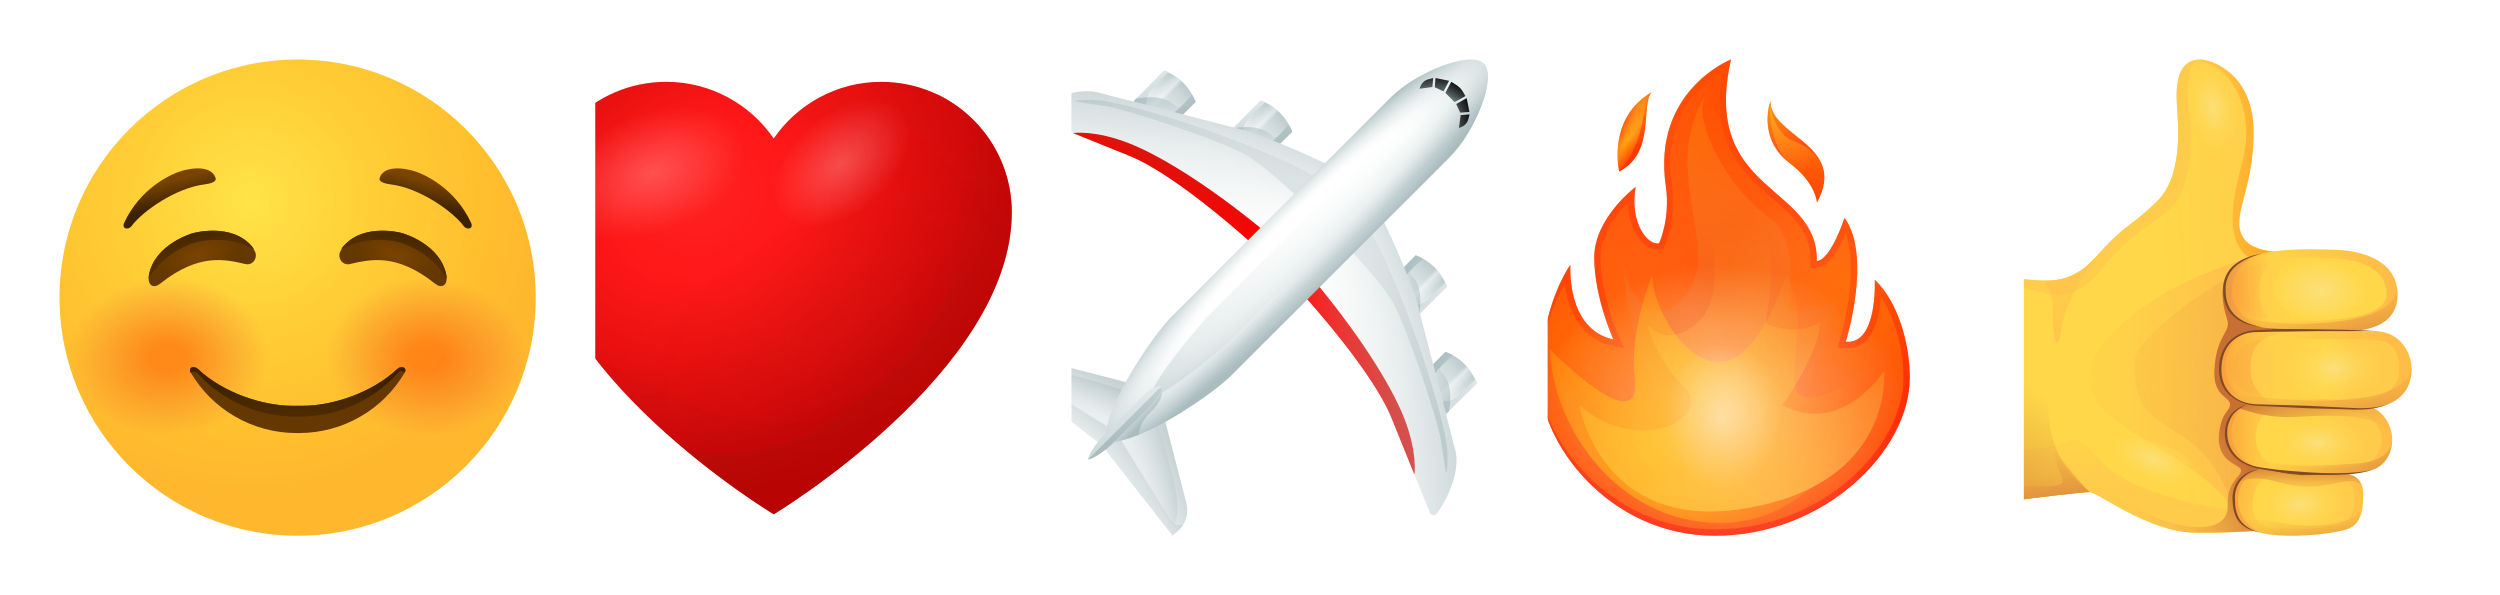 <svg width="84" height="20" viewBox="0 0 84 20" fill="none" xmlns="http://www.w3.org/2000/svg">
<rect x="0" y="0" width="84" height="20" fill="#333333" stroke="none"/>
<rect width="20" height="20" transform="translate(64)" fill="white"/>
<path d="M73.948 2C73.329 2 73.093 2.496 73.141 3.456C73.173 4.089 73.386 5.855 72.493 6.749C71.659 7.583 71.417 7.509 70.467 8.586C69.518 9.662 68.727 9.441 67.619 9.345C66.228 9.226 66.702 16.951 67.682 16.817C68.379 16.722 69.961 16.532 70.214 16.532C70.467 16.532 72.203 17.878 73.727 17.894C76.195 17.919 77.556 17.482 77.556 17.482L78.279 15.84L78.522 10.835L77.366 8.427C77.366 8.427 75.815 8.68 75.372 7.984C74.929 7.287 75.721 6.432 75.721 4.438C75.721 2.443 74.265 2 73.948 2Z" fill="url(#paint0_linear_2_2073)"/>
<path d="M77.642 17.467L77.549 17.125C77.27 17.095 76.913 17.222 76.424 17.218C74.09 17.2 71.859 16.529 70.902 15.771C70.275 15.275 70 14.614 69.557 14.804C69.01 15.038 67.46 15.403 66.889 14.681C67.049 15.916 67.333 16.865 67.682 16.817C68.379 16.722 69.961 16.532 70.214 16.532C70.467 16.532 72.155 17.842 73.727 17.894C75.761 17.96 77.567 17.61 77.567 17.61L77.642 17.467Z" fill="url(#paint1_linear_2_2073)"/>
<path d="M68.608 9.833C69.525 10.086 70.108 9.667 70.577 9.097C71.043 8.531 71.448 8.028 72.618 7.269C73.789 6.509 73.639 4.419 73.544 3.723C73.449 3.026 73.512 2 73.948 2C73.329 2 73.093 2.496 73.141 3.456C73.173 4.089 73.386 5.855 72.493 6.749C71.659 7.583 71.417 7.509 70.467 8.586C69.518 9.662 68.727 9.441 67.619 9.345C67.62 9.586 67.69 9.58 68.608 9.833Z" fill="url(#paint2_linear_2_2073)"/>
<path d="M75.372 7.984C74.929 7.287 75.721 6.432 75.721 4.438C75.721 2.443 74.265 2 73.948 2C73.865 2 73.791 2.009 73.725 2.027C75.016 2.108 75.793 3.737 75.348 5.416C74.987 6.779 74.807 7.872 75.397 8.513C75.778 8.928 76.536 8.857 77.366 8.427C77.366 8.427 75.815 8.68 75.372 7.984Z" fill="url(#paint3_linear_2_2073)"/>
<path d="M75.459 8.694C74.7 8.948 72.782 9.544 71.329 10.862C67.647 14.202 73.933 14.621 75.231 17.477C75.48 18.024 76.93 14.614 76.93 14.614L77.399 13.824L76.044 10.213L75.459 8.694Z" fill="url(#paint4_linear_2_2073)"/>
<path d="M75.571 8.984C74.811 9.238 71.709 11.226 71.709 12.208C71.709 15.042 73.858 13.643 75.019 16.987C75.18 17.45 75.748 17.84 75.748 17.84C76.218 17.456 76.931 14.614 76.931 14.614L77.4 13.825L76.044 10.213L75.571 8.984Z" fill="url(#paint5_linear_2_2073)"/>
<path d="M77.324 17.67L78.777 16.007L79.098 9.061L75.459 8.694C74.624 9.144 74.527 9.759 74.837 10.747C74.968 11.162 74.437 11.281 74.403 12.492C74.379 13.331 74.929 13.335 74.929 13.585C74.929 13.834 74.655 13.812 74.564 14.534C74.435 15.568 75.3 15.588 75.3 15.809C75.3 16.03 74.819 16.161 74.849 17.004C74.886 18.073 72.903 17.857 71.561 16.884C71.011 16.485 70.53 16.444 70.155 16.534C70.178 16.533 70.198 16.532 70.213 16.532C70.466 16.532 72.167 17.894 73.726 17.894C75.55 17.894 76.811 17.787 77.324 17.67Z" fill="url(#paint6_linear_2_2073)"/>
<path d="M77.658 9.152C76.535 9.152 75.918 10.251 76.345 11.094C76.772 11.938 75.554 13.055 75.68 13.605C75.807 14.155 76.028 15.547 76.202 15.777C76.376 16.007 75.917 16.53 75.917 16.53L77.341 16.704L78.67 16.117L78.623 12.097L78.765 9.58L77.658 9.152Z" fill="url(#paint7_linear_2_2073)"/>
<path d="M70.467 8.586C69.85 9.285 69.3 9.437 68.687 9.431C68.864 9.716 68.987 10.028 68.975 10.333C68.941 11.133 69.117 12.119 69.252 11.094C69.354 10.313 69.883 9.348 70.52 8.526C70.503 8.546 70.486 8.565 70.467 8.586Z" fill="url(#paint8_linear_2_2073)"/>
<path d="M78.509 8.395C77.181 8.345 74.793 8.27 74.74 9.662C74.701 10.671 75.417 11.002 76.524 11.045C77.631 11.087 78.184 11.108 78.643 11.125C79.101 11.143 80.543 11.134 80.557 9.915C80.575 8.392 78.509 8.395 78.509 8.395Z" fill="url(#paint9_linear_2_2073)"/>
<path d="M76.325 13.428C75.969 13.418 74.911 13.684 74.812 14.356C74.734 14.885 75.004 15.567 75.924 15.729C77.09 15.933 79.032 16.04 79.758 15.768C80.082 15.647 80.364 15.307 80.379 14.793C80.394 14.278 80.012 13.585 79.182 13.56C78.352 13.537 77.919 13.549 77.446 13.493C76.876 13.427 76.609 13.437 76.325 13.428Z" fill="url(#paint10_linear_2_2073)"/>
<path d="M75.954 15.776C75.55 15.776 75.052 16.133 75.052 16.726C75.052 17.32 75.206 17.759 76.072 17.925C76.939 18.091 78.327 17.949 78.849 17.783C79.256 17.653 79.407 17.273 79.407 16.643C79.407 16.014 79.016 15.904 78.588 15.904C78.161 15.904 77.642 15.982 77.346 15.966C76.519 15.923 76.357 15.776 75.954 15.776Z" fill="url(#paint11_linear_2_2073)"/>
<path d="M78.396 8.677C77.236 8.633 75.151 8.566 75.109 9.666C75.079 10.464 75.705 10.729 76.671 10.765C77.638 10.802 80.181 10.849 80.189 9.885C80.2 8.681 78.396 8.677 78.396 8.677Z" fill="url(#paint12_linear_2_2073)"/>
<path d="M76.432 13.713C76.122 13.704 75.254 13.777 75.171 14.419C75.115 14.854 75.34 15.412 76.141 15.545C77.156 15.714 78.847 15.804 79.478 15.583C79.76 15.484 80.006 15.206 80.018 14.785C80.03 14.363 79.642 13.846 78.919 13.825C78.197 13.804 77.812 13.871 77.4 13.824C76.904 13.769 76.679 13.72 76.432 13.713Z" fill="url(#paint13_linear_2_2073)"/>
<path d="M76.126 15.993C75.777 15.993 75.346 16.28 75.346 16.758C75.346 17.236 75.48 17.59 76.229 17.723C76.979 17.857 78.179 17.743 78.631 17.609C78.983 17.504 79.114 17.198 79.114 16.691C79.114 16.184 78.775 16.096 78.405 16.096C78.036 16.096 77.587 16.159 77.331 16.146C76.615 16.111 76.475 15.993 76.126 15.993Z" fill="url(#paint14_linear_2_2073)"/>
<path d="M75.913 9.667C75.942 8.909 76.547 8.545 77.31 8.378C76.091 8.406 74.779 8.634 74.739 9.662C74.701 10.672 75.417 11.003 76.524 11.045C76.646 11.05 76.76 11.055 76.869 11.058C76.248 10.876 75.883 10.466 75.913 9.667Z" fill="url(#paint15_linear_2_2073)"/>
<path d="M76.018 8.515C75.309 8.67 74.765 9.005 74.74 9.662C74.708 10.501 75.198 10.871 76 10.997C74.373 10.347 74.957 8.747 76.018 8.515Z" fill="url(#paint16_linear_2_2073)"/>
<path d="M74.129 16.491C73.942 16.922 73.049 16.95 72.136 16.552C71.222 16.154 70.634 15.482 70.821 15.051C71.009 14.62 71.901 14.593 72.815 14.991C73.728 15.389 74.317 16.06 74.129 16.491Z" fill="url(#paint17_radial_2_2073)"/>
<path d="M79.504 9.87C79.495 10.453 78.716 10.729 77.865 10.781C77.168 10.823 76.395 10.33 76.415 9.761C76.435 9.192 76.536 8.688 77.983 8.738C78.836 8.767 79.513 9.301 79.504 9.87Z" fill="url(#paint18_radial_2_2073)"/>
<path d="M79.659 14.99C79.654 15.797 78.767 15.642 77.915 15.698C76.835 15.77 76.119 15.433 76.119 14.864C76.118 14.294 76.529 13.879 77.978 13.877C78.831 13.876 79.665 13.954 79.659 14.99Z" fill="url(#paint19_radial_2_2073)"/>
<path d="M78.878 17.024C78.874 17.712 78.068 17.805 77.305 17.806C76.542 17.807 75.713 17.402 75.713 16.916C75.713 16.431 76.079 16.077 77.375 16.075C78.138 16.074 78.883 16.141 78.878 17.024Z" fill="url(#paint20_radial_2_2073)"/>
<path d="M75.803 14.52C75.924 13.602 76.628 13.655 77.435 13.56C76.506 13.491 76.116 13.481 76.116 13.481C76.029 13.473 75.932 13.472 75.831 13.482C75.529 13.549 75.187 13.686 74.984 13.944C74.915 14.042 74.859 14.158 74.822 14.296C74.818 14.316 74.815 14.336 74.812 14.357C74.747 14.887 75.004 15.568 75.924 15.729C76.057 15.752 76.2 15.774 76.35 15.794C76.422 15.804 76.5 15.813 76.584 15.824C76.606 15.827 76.629 15.829 76.652 15.832C76.144 15.592 75.713 15.195 75.803 14.52Z" fill="url(#paint21_linear_2_2073)"/>
<path d="M76.027 13.475C75.965 13.473 75.898 13.476 75.831 13.483C75.526 13.55 75.181 13.689 74.979 13.951C74.912 14.048 74.858 14.162 74.822 14.296C74.819 14.316 74.816 14.336 74.812 14.357C74.719 14.879 74.978 15.495 75.781 15.698C74.41 14.941 74.995 13.476 76.027 13.475Z" fill="url(#paint22_linear_2_2073)"/>
<path d="M76.826 15.917C76.421 15.857 76.254 15.776 75.954 15.776C75.551 15.776 75.052 16.133 75.052 16.726C75.052 16.942 75.073 17.137 75.14 17.306C75.208 17.446 75.308 17.576 75.444 17.687C75.593 17.791 75.796 17.872 76.072 17.925C76.257 17.961 76.467 17.982 76.686 17.992C76.263 17.746 75.546 17.614 75.696 16.791C75.862 15.881 76.405 16.004 76.826 15.917Z" fill="url(#paint23_linear_2_2073)"/>
<path d="M75.936 15.777C75.536 15.788 75.052 16.142 75.052 16.727C75.052 17.27 75.182 17.685 75.87 17.878C74.795 17.188 75.14 16.022 75.936 15.777Z" fill="url(#paint24_linear_2_2073)"/>
<path d="M80.557 9.915C80.559 9.778 80.543 9.654 80.515 9.541C80.622 10.017 80.198 10.49 79.075 10.719C78.33 10.871 76.353 11.061 74.985 10.518C75.28 10.874 75.824 11.017 76.524 11.044C77.631 11.086 78.184 11.107 78.643 11.125C79.101 11.143 80.543 11.134 80.557 9.915Z" fill="url(#paint25_linear_2_2073)"/>
<path d="M80.379 14.761C80.378 14.25 79.995 13.585 79.182 13.562C78.351 13.538 77.919 13.55 77.445 13.494C76.876 13.427 76.609 13.437 76.325 13.429C76.109 13.423 75.579 13.488 75.218 13.712C75.624 13.853 76.285 14.065 77.215 14.005C79.445 13.862 80.079 14.132 80.379 14.761Z" fill="url(#paint26_linear_2_2073)"/>
<path d="M75.846 11.125C75.372 11.116 74.618 11.395 74.599 12.381C74.579 13.366 75.441 13.601 75.821 13.609C76.2 13.616 77.528 13.707 79.165 13.739C80.802 13.772 81.022 12.893 81.031 12.432C81.04 11.972 80.748 11.139 79.763 11.119C76.916 11.061 75.846 11.125 75.846 11.125Z" fill="url(#paint27_linear_2_2073)"/>
<path d="M76.101 11.411C75.688 11.402 75.034 11.617 75.019 12.377C75.004 13.137 75.754 13.32 76.083 13.326C76.414 13.333 77.568 13.405 78.991 13.434C80.414 13.462 80.603 12.785 80.61 12.429C80.618 12.074 80.568 11.43 79.712 11.413C77.237 11.364 76.101 11.411 76.101 11.411Z" fill="url(#paint28_linear_2_2073)"/>
<path d="M75.617 12.285C75.665 11.273 76.371 11.27 77.168 11.096C76.236 11.101 75.846 11.124 75.846 11.124C75.372 11.115 74.618 11.394 74.599 12.38C74.579 13.366 75.441 13.6 75.821 13.608C75.958 13.611 76.218 13.624 76.571 13.642C76.045 13.425 75.582 13.03 75.617 12.285Z" fill="url(#paint29_linear_2_2073)"/>
<path d="M80.197 12.39C80.23 13.196 79.335 13.348 78.483 13.388C77.63 13.429 76.682 12.998 76.655 12.429C76.628 11.861 77.019 11.427 78.466 11.357C79.318 11.316 80.155 11.355 80.197 12.39Z" fill="url(#paint30_radial_2_2073)"/>
<path d="M75.758 11.127C75.284 11.152 74.617 11.455 74.599 12.381C74.58 13.318 75.358 13.576 75.761 13.605C74.201 12.976 74.712 11.22 75.758 11.127Z" fill="url(#paint31_linear_2_2073)"/>
<path d="M81.028 12.333C80.823 13.791 76.969 13.524 74.887 13.211C75.168 13.512 75.586 13.604 75.821 13.608C76.2 13.616 77.528 13.707 79.165 13.739C80.802 13.772 81.022 12.893 81.031 12.432C81.031 12.401 81.031 12.367 81.028 12.333Z" fill="url(#paint32_linear_2_2073)"/>
<path d="M79.098 15.58C78.352 15.613 76.377 15.858 74.937 15.086C75.098 15.385 75.409 15.639 75.924 15.729C77.089 15.933 79.032 16.04 79.757 15.768C80.081 15.647 80.364 15.308 80.379 14.793C80.331 15.24 79.905 15.544 79.098 15.58Z" fill="url(#paint33_linear_2_2073)"/>
<path d="M79.35 17.2C78.861 17.572 78.015 17.792 76.796 17.586C76.042 17.459 75.526 17.416 75.187 17.406C75.322 17.652 75.584 17.832 76.072 17.926C76.939 18.092 78.327 17.95 78.849 17.784C79.117 17.698 79.274 17.503 79.35 17.2Z" fill="url(#paint34_linear_2_2073)"/>
<path d="M75.212 16.192C76.116 15.863 76.559 16.351 77.525 16.351C78.53 16.351 79.008 15.946 79.365 16.331C79.253 15.976 78.932 15.904 78.588 15.904C78.161 15.904 77.642 15.982 77.346 15.966C76.519 15.923 76.357 15.776 75.954 15.776C75.692 15.776 75.392 15.926 75.212 16.192Z" fill="url(#paint35_linear_2_2073)"/>
<path d="M67.683 16.817C68.379 16.722 69.961 16.532 70.215 16.532C67.919 14.891 68.94 11.4 69.787 9.635C69.905 9.387 69.979 9.183 70.018 9.011C69.254 9.593 68.548 9.425 67.619 9.345C66.228 9.226 66.702 16.951 67.683 16.817Z" fill="url(#paint36_linear_2_2073)"/>
<path d="M69.13 15.231C68.892 14.915 69.098 15.595 69.288 16.086C69.45 16.504 68.211 16.257 67.263 16.36C67.387 16.665 67.529 16.838 67.683 16.817C68.379 16.722 69.961 16.532 70.215 16.532C69.857 16.229 69.367 15.548 69.13 15.231Z" fill="url(#paint37_linear_2_2073)"/>
<path d="M70.214 16.532C70.017 16.365 69.78 16.082 69.566 15.81C69.566 15.81 68.414 16.399 67.179 16.122C67.321 16.573 67.492 16.843 67.682 16.817C68.379 16.723 69.961 16.532 70.214 16.532Z" fill="url(#paint38_linear_2_2073)"/>
<path d="M74.578 4.972C74.127 5.07 73.762 4.447 73.556 3.72C73.387 3.125 73.616 2.367 74.059 2.282C74.502 2.197 74.911 2.193 75.155 3.453C75.299 4.196 75.019 4.877 74.578 4.972Z" fill="url(#paint39_radial_2_2073)"/>
<path d="M75.936 15.777C75.688 15.804 75.463 15.937 75.309 16.12C75.152 16.304 75.079 16.545 75.095 16.788C75.096 17.031 75.133 17.28 75.271 17.477C75.408 17.677 75.638 17.795 75.87 17.878C75.631 17.824 75.38 17.725 75.22 17.515C75.057 17.308 75.02 17.037 75.012 16.789C75.001 16.535 75.082 16.265 75.261 16.078C75.435 15.888 75.686 15.773 75.936 15.777Z" fill="#804B24"/>
<path d="M75.538 13.568C75.375 13.639 75.224 13.736 75.099 13.857C74.972 13.977 74.905 14.14 74.858 14.306L74.859 14.303C74.799 14.606 74.85 14.928 75.027 15.179C75.2 15.434 75.482 15.6 75.781 15.698C75.473 15.638 75.163 15.488 74.968 15.221C74.872 15.089 74.805 14.935 74.773 14.774C74.74 14.614 74.755 14.446 74.785 14.289L74.786 14.286C74.835 14.112 74.921 13.937 75.064 13.819C75.201 13.698 75.369 13.623 75.538 13.568Z" fill="#804B24"/>
<path d="M75.758 11.126C75.464 11.159 75.18 11.281 74.978 11.487C74.775 11.692 74.666 11.975 74.648 12.263C74.619 12.55 74.665 12.85 74.829 13.088C74.991 13.327 75.256 13.487 75.539 13.57C75.249 13.517 74.96 13.374 74.777 13.125C74.59 12.878 74.54 12.555 74.565 12.256C74.59 11.956 74.708 11.65 74.934 11.441C75.158 11.231 75.462 11.129 75.758 11.126Z" fill="#804B24"/>
<path d="M76.018 8.515C75.704 8.601 75.392 8.719 75.145 8.923C74.896 9.126 74.761 9.438 74.781 9.759C74.777 10.077 74.881 10.402 75.123 10.612C75.361 10.825 75.682 10.929 75.999 10.997C75.678 10.959 75.343 10.878 75.081 10.66C74.813 10.445 74.699 10.089 74.698 9.759C74.681 9.424 74.832 9.074 75.105 8.873C75.373 8.668 75.698 8.571 76.018 8.515Z" fill="#804B24"/>
<path d="M74.937 15.086C75.153 15.46 75.568 15.654 75.978 15.709C76.395 15.774 76.816 15.818 77.237 15.845C77.658 15.88 78.08 15.902 78.503 15.901C78.714 15.898 78.925 15.893 79.135 15.872C79.345 15.855 79.556 15.834 79.758 15.767C79.359 15.918 78.926 15.941 78.504 15.956C78.08 15.967 77.655 15.955 77.232 15.928C76.809 15.891 76.388 15.838 75.969 15.764C75.759 15.729 75.55 15.664 75.366 15.552C75.182 15.439 75.032 15.275 74.937 15.086Z" fill="#804B24"/>
<path d="M74.887 13.211C75.049 13.372 75.257 13.478 75.475 13.533C75.691 13.597 75.918 13.583 76.147 13.594L77.512 13.633L78.876 13.7C79.329 13.728 79.79 13.734 80.223 13.585C79.801 13.766 79.326 13.78 78.875 13.755L77.51 13.716L76.146 13.648C75.921 13.633 75.686 13.644 75.464 13.571C75.244 13.503 75.039 13.382 74.887 13.211Z" fill="#804B24"/>
<path d="M79.763 11.119C79.437 11.119 79.11 11.129 78.784 11.126L77.805 11.127L76.826 11.141C76.5 11.143 76.173 11.145 75.848 11.158H75.846C75.525 11.152 75.192 11.262 74.961 11.492C74.725 11.72 74.614 12.051 74.599 12.381C74.601 12.215 74.619 12.048 74.67 11.888C74.721 11.729 74.809 11.579 74.928 11.459C75.166 11.215 75.509 11.094 75.847 11.093H75.844C76.498 11.053 77.151 11.053 77.805 11.063C78.458 11.071 79.111 11.083 79.763 11.119Z" fill="#804B24"/>
<rect width="20" height="20" transform="translate(48)" fill="white"/>
<path d="M61.044 8.772C61.096 6.169 57.143 6.527 58.159 2C58.159 2 55.505 3.045 55.971 6.249C56.131 7.351 55.745 8.174 55.745 8.174C55.355 8.254 54.748 7.478 54.959 6.278C54.959 6.278 53.566 7.318 53.566 8.654C53.566 9.991 54.211 11.407 54.211 11.407C52.606 11.059 52.767 8.894 52.767 8.894C52.767 8.894 51.75 10.254 51.75 12.819C51.75 14.814 53.999 18 57.628 18C61.256 18 64.169 15.186 64.169 12.682C64.169 11.586 63.797 10.169 62.992 9.398C62.992 9.398 63.101 11.586 62.018 11.482C62.018 11.482 62.912 8.626 61.976 7.318C61.976 7.318 61.524 8.729 61.044 8.772Z" fill="url(#paint40_linear_2_2073)"/>
<path d="M61.049 6.809C62.103 4.866 59.491 4.598 59.486 3.402C59.486 3.402 59.025 4.635 60.127 5.478C61.025 6.16 61.049 6.809 61.049 6.809Z" fill="url(#paint41_linear_2_2073)"/>
<path d="M55.505 3.092C55.105 3.487 55.656 5.12 54.404 5.765C54.404 5.765 53.981 3.972 55.505 3.092Z" fill="url(#paint42_linear_2_2073)"/>
<path opacity="0.5" d="M52.574 9.548C52.225 10.146 51.75 11.252 51.75 12.819C51.75 14.57 53.981 17.788 57.628 17.788C61.19 17.788 63.957 15.045 63.957 12.687C63.957 11.835 63.722 10.748 63.199 9.977C63.162 10.461 63.044 11.12 62.682 11.464C62.493 11.643 62.258 11.723 61.999 11.694L61.736 11.671L61.816 11.421C61.825 11.398 62.508 9.167 62.014 7.845C61.816 8.33 61.477 8.956 61.063 8.988L60.828 9.007L60.832 8.772C60.851 7.798 60.254 7.28 59.562 6.683C58.574 5.826 57.458 4.857 57.868 2.396C57.181 2.8 55.844 3.916 56.178 6.217C56.348 7.37 55.948 8.226 55.934 8.264L55.886 8.363L55.783 8.381C55.585 8.419 55.378 8.339 55.19 8.16C54.936 7.911 54.705 7.44 54.696 6.8C54.31 7.196 53.778 7.878 53.778 8.654C53.778 9.93 54.399 11.304 54.404 11.318L54.578 11.704L54.164 11.614C53.082 11.379 52.677 10.372 52.574 9.548Z" fill="url(#paint43_linear_2_2073)"/>
<path d="M59.486 3.402C59.392 4.113 59.675 5.134 60.127 5.478C60.541 5.793 61.007 6.334 61.044 6.809C61.75 5.426 60.757 4.913 60.188 4.711C59.948 4.626 59.505 4.132 59.486 3.402Z" fill="url(#paint44_radial_2_2073)"/>
<path d="M57.317 3.2C55.755 5.647 57.783 8.231 56.738 9.779C55.694 11.327 54.635 9.897 54.564 8.927C54.564 8.927 54.574 12.061 56.122 13.299C57.67 14.537 53.143 14.268 52.522 12.758C52.522 12.758 52.522 17.788 57.628 17.788C62.733 17.788 63.585 13.106 63.585 13.106C63.585 13.106 61.727 14.692 60.489 13.454C60.489 13.454 61.416 11.831 61.651 10.165C61.651 10.165 61.011 10.57 60.028 10.414C60.028 10.414 60.574 8.075 59.458 7.308C58.028 6.325 56.818 3.981 57.317 3.2Z" fill="url(#paint45_linear_2_2073)"/>
<path d="M57.708 6.08C56.889 7.158 58.484 9.925 56.809 11.021C55.882 11.628 55.35 10.899 55.35 10.899C55.35 10.899 55.599 12.019 56.597 13.017C57.595 14.014 55.096 15.365 53.068 13.619C53.068 13.619 53.764 17.812 58.484 17.106C63.694 16.329 63.308 12.457 63.308 12.457C63.308 12.457 61.896 14.678 59.886 13.614C59.886 13.614 61.152 11.85 61.152 10.838C61.152 10.838 60.296 11.346 59.317 10.857C59.317 10.857 59.783 8.504 59.228 8.151C57.896 7.299 57.708 6.08 57.708 6.08Z" fill="url(#paint46_linear_2_2073)"/>
<path opacity="0.5" d="M61.044 8.772C61.096 6.169 57.143 6.527 58.159 2C58.159 2 55.505 3.045 55.971 6.249C56.131 7.351 55.745 8.174 55.745 8.174C55.355 8.254 54.748 7.478 54.959 6.278C54.959 6.278 53.566 7.318 53.566 8.654C53.566 9.991 54.211 11.407 54.211 11.407C52.606 11.059 52.767 8.894 52.767 8.894C52.767 8.894 51.75 10.254 51.75 12.819C51.75 14.814 53.999 18 57.628 18C61.256 18 64.169 15.186 64.169 12.682C64.169 11.586 63.797 10.169 62.992 9.398C62.992 9.398 63.101 11.586 62.018 11.482C62.018 11.482 62.912 8.626 61.976 7.318C61.976 7.318 61.524 8.729 61.044 8.772Z" fill="url(#paint47_radial_2_2073)"/>
<path opacity="0.5" d="M61.044 8.772C61.096 6.169 57.143 6.527 58.159 2C58.159 2 55.505 3.045 55.971 6.249C56.131 7.351 55.745 8.174 55.745 8.174C55.355 8.254 54.748 7.478 54.959 6.278C54.959 6.278 53.566 7.318 53.566 8.654C53.566 9.991 54.211 11.407 54.211 11.407C52.606 11.059 52.767 8.894 52.767 8.894C52.767 8.894 51.75 10.254 51.75 12.819C51.75 14.814 53.999 18 57.628 18C61.256 18 64.169 15.186 64.169 12.682C64.169 11.586 63.797 10.169 62.992 9.398C62.992 9.398 63.101 11.586 62.018 11.482C62.018 11.482 62.912 8.626 61.976 7.318C61.976 7.318 61.524 8.729 61.044 8.772Z" fill="url(#paint48_radial_2_2073)"/>
<path d="M52.07 11.727C52.178 14.386 54.366 17.571 57.788 17.571C61.209 17.571 62.917 13.962 63.025 11.849C63.025 11.849 62.385 13.091 60.941 13.341C59.496 13.59 61.039 10.856 60.028 9.237C60.028 9.237 59.133 12.056 57.863 12.16C56.592 12.263 55.515 10.296 55.515 9.237C55.515 9.237 54.733 11.143 54.926 12.659C55.223 14.96 52.07 11.727 52.07 11.727Z" fill="url(#paint49_radial_2_2073)"/>
<path opacity="0.5" d="M61.044 8.772C61.096 6.169 57.143 6.527 58.159 2C58.159 2 55.505 3.045 55.971 6.249C56.131 7.351 55.745 8.174 55.745 8.174C55.355 8.254 54.748 7.478 54.959 6.278C54.959 6.278 53.566 7.318 53.566 8.654C53.566 9.991 54.211 11.407 54.211 11.407C52.606 11.059 52.767 8.894 52.767 8.894C52.767 8.894 51.75 10.254 51.75 12.819C51.75 14.814 53.999 18 57.628 18C61.256 18 64.169 15.186 64.169 12.682C64.169 11.586 63.797 10.169 62.992 9.398C62.992 9.398 63.101 11.586 62.018 11.482C62.018 11.482 62.912 8.626 61.976 7.318C61.976 7.318 61.524 8.729 61.044 8.772Z" fill="url(#paint50_radial_2_2073)"/>
<path opacity="0.5" d="M61.049 6.809C62.103 4.866 59.491 4.598 59.486 3.402C59.486 3.402 59.025 4.635 60.127 5.478C61.025 6.16 61.049 6.809 61.049 6.809Z" fill="url(#paint51_radial_2_2073)"/>
<path d="M55.505 3.092C55.11 3.487 55.364 4.734 54.404 5.765C54.404 5.765 53.981 3.972 55.505 3.092Z" fill="url(#paint52_radial_2_2073)"/>
<path opacity="0.5" d="M55.505 3.092C55.105 3.487 55.656 5.12 54.404 5.765C54.404 5.765 53.981 3.972 55.505 3.092Z" fill="url(#paint53_radial_2_2073)"/>
<path opacity="0.5" d="M61.044 8.772C61.096 6.169 57.143 6.527 58.159 2C58.159 2 55.505 3.045 55.971 6.249C56.131 7.351 55.745 8.174 55.745 8.174C55.355 8.254 54.748 7.478 54.959 6.278C54.959 6.278 53.566 7.318 53.566 8.654C53.566 9.991 54.211 11.407 54.211 11.407C52.606 11.059 52.767 8.894 52.767 8.894C52.767 8.894 51.75 10.254 51.75 12.819C51.75 14.814 53.999 18 57.628 18C61.256 18 64.169 15.186 64.169 12.682C64.169 11.586 63.797 10.169 62.992 9.398C62.992 9.398 63.101 11.586 62.018 11.482C62.018 11.482 62.912 8.626 61.976 7.318C61.976 7.318 61.524 8.729 61.044 8.772Z" fill="url(#paint54_radial_2_2073)"/>
<path opacity="0.25" d="M61.044 8.772C61.096 6.169 57.143 6.527 58.159 2C58.159 2 55.505 3.045 55.971 6.249C56.131 7.351 55.745 8.174 55.745 8.174C55.355 8.254 54.748 7.478 54.959 6.278C54.959 6.278 53.566 7.318 53.566 8.654C53.566 9.991 54.211 11.407 54.211 11.407C52.606 11.059 52.767 8.894 52.767 8.894C52.767 8.894 51.75 10.254 51.75 12.819C51.75 14.814 53.999 18 57.628 18C61.256 18 64.169 15.186 64.169 12.682C64.169 11.586 63.797 10.169 62.992 9.398C62.992 9.398 63.101 11.586 62.018 11.482C62.018 11.482 62.912 8.626 61.976 7.318C61.976 7.318 61.524 8.729 61.044 8.772Z" fill="url(#paint55_radial_2_2073)"/>
<path opacity="0.25" d="M61.044 8.772C61.096 6.169 57.143 6.527 58.159 2C58.159 2 55.505 3.045 55.971 6.249C56.131 7.351 55.745 8.174 55.745 8.174C55.355 8.254 54.748 7.478 54.959 6.278C54.959 6.278 53.566 7.318 53.566 8.654C53.566 9.991 54.211 11.407 54.211 11.407C52.606 11.059 52.767 8.894 52.767 8.894C52.767 8.894 51.75 10.254 51.75 12.819C51.75 14.814 53.999 18 57.628 18C61.256 18 64.169 15.186 64.169 12.682C64.169 11.586 63.797 10.169 62.992 9.398C62.992 9.398 63.101 11.586 62.018 11.482C62.018 11.482 62.912 8.626 61.976 7.318C61.976 7.318 61.524 8.729 61.044 8.772Z" fill="url(#paint56_radial_2_2073)"/>
<path opacity="0.25" d="M61.044 8.772C61.096 6.169 57.143 6.527 58.159 2C58.159 2 55.505 3.045 55.971 6.249C56.131 7.351 55.745 8.174 55.745 8.174C55.355 8.254 54.748 7.478 54.959 6.278C54.959 6.278 53.566 7.318 53.566 8.654C53.566 9.991 54.211 11.407 54.211 11.407C52.606 11.059 52.767 8.894 52.767 8.894C52.767 8.894 51.75 10.254 51.75 12.819C51.75 14.814 53.999 18 57.628 18C61.256 18 64.169 15.186 64.169 12.682C64.169 11.586 63.797 10.169 62.992 9.398C62.992 9.398 63.101 11.586 62.018 11.482C62.018 11.482 62.912 8.626 61.976 7.318C61.976 7.318 61.524 8.729 61.044 8.772Z" fill="url(#paint57_radial_2_2073)"/>
<rect width="20" height="20" transform="translate(32)" fill="white"/>
<path d="M39.128 14.059L39.864 16.914C39.952 17.253 39.84 17.617 39.574 17.845L39.399 17.995L37.029 14.966L38.09 13.764L39.128 14.059Z" fill="url(#paint58_linear_2_2073)"/>
<path d="M39.331 17.481C39.389 17.573 39.491 17.636 39.603 17.641L39.748 17.646C39.7 17.719 39.641 17.786 39.574 17.849L39.399 18L37.029 14.971L37.242 14.733L37.601 14.69L39.331 17.481Z" fill="url(#paint59_linear_2_2073)"/>
<path d="M39.447 17.646C39.763 17.031 39.404 15.955 38.832 14.05C38.158 11.797 38.372 13.764 38.372 13.764L37.325 14.695C37.33 14.695 39.389 17.758 39.447 17.646Z" fill="url(#paint60_linear_2_2073)"/>
<path d="M39.128 14.059L39.864 16.914C39.952 17.253 39.84 17.617 39.574 17.845L39.399 17.995L37.029 14.966L38.09 13.764L39.128 14.059Z" fill="url(#paint61_linear_2_2073)"/>
<path d="M37.935 12.867L35.081 12.131C34.742 12.043 34.378 12.155 34.15 12.422L34 12.596L37.029 14.966L38.231 13.905L37.935 12.867Z" fill="url(#paint62_linear_2_2073)"/>
<path d="M34.349 12.548C34.965 12.233 36.04 12.591 37.945 13.163C40.199 13.837 38.231 13.624 38.231 13.624L37.3 14.671C37.3 14.666 34.237 12.606 34.349 12.548Z" fill="url(#paint63_linear_2_2073)"/>
<path d="M37.935 12.867L35.081 12.131C34.742 12.043 34.378 12.155 34.15 12.422L34 12.596L37.029 14.966L38.231 13.905L37.935 12.867Z" fill="url(#paint64_linear_2_2073)"/>
<path d="M34.514 12.664C34.422 12.606 34.359 12.504 34.354 12.393L34.349 12.247C34.276 12.296 34.208 12.354 34.145 12.421L34 12.596L37.029 14.966L37.267 14.753L37.31 14.394L34.514 12.664Z" fill="url(#paint65_linear_2_2073)"/>
<path d="M48.569 11.825L47.536 12.857L48.588 13.909L49.62 12.877L49.601 12.828C49.417 12.363 49.044 12 48.569 11.825Z" fill="url(#paint66_linear_2_2073)"/>
<path d="M48.801 11.927L48.351 12.378C48.162 12.567 48.099 12.843 48.186 13.095L48.322 13.478H48.54C48.724 13.478 48.898 13.405 49.029 13.274L49.567 12.736C49.582 12.765 49.596 12.794 49.606 12.828L49.625 12.877L48.588 13.909L47.536 12.857L48.569 11.825C48.651 11.854 48.724 11.888 48.801 11.927Z" fill="url(#paint67_linear_2_2073)"/>
<path opacity="0.5" d="M48.089 13.41L49.238 12.262C49.335 12.364 49.422 12.475 49.495 12.601L48.389 13.706L48.089 13.41Z" fill="url(#paint68_linear_2_2073)"/>
<path opacity="0.75" d="M48.433 12.494C48.69 12.732 48.797 13.202 48.685 13.817L48.593 13.909L47.536 12.857L48.569 11.825C48.666 11.859 48.753 11.903 48.84 11.951C48.67 12.087 48.254 12.329 48.433 12.494Z" fill="url(#paint69_linear_2_2073)"/>
<path d="M47.566 8.578L46.533 9.61L47.585 10.662L48.617 9.63L48.598 9.581C48.414 9.121 48.041 8.753 47.566 8.578Z" fill="url(#paint70_linear_2_2073)"/>
<path d="M47.793 8.685L47.343 9.136C47.154 9.325 47.091 9.601 47.178 9.853L47.313 10.236H47.532C47.716 10.236 47.89 10.163 48.021 10.032L48.559 9.494C48.574 9.523 48.588 9.552 48.598 9.586L48.617 9.635L47.585 10.667L46.533 9.615L47.566 8.583C47.648 8.607 47.721 8.646 47.793 8.685Z" fill="url(#paint71_linear_2_2073)"/>
<path opacity="0.5" d="M47.086 10.163L48.234 9.015C48.331 9.116 48.419 9.228 48.491 9.354L47.386 10.459L47.086 10.163Z" fill="url(#paint72_linear_2_2073)"/>
<path opacity="0.75" d="M47.43 9.252C47.687 9.489 47.793 9.959 47.682 10.575L47.59 10.667L46.538 9.615L47.57 8.583C47.667 8.617 47.755 8.661 47.842 8.709C47.667 8.84 47.246 9.082 47.43 9.252Z" fill="url(#paint73_linear_2_2073)"/>
<path d="M43.669 9.77C43.669 9.77 46.087 12.378 46.756 14.04L48.045 17.229C48.084 17.326 48.21 17.336 48.278 17.253C48.69 16.706 49.068 15.77 48.898 15.126L47.604 10.124C47.154 8.825 46.596 7.57 45.937 6.373L45.695 5.932L43.228 8.864L43.669 9.77Z" fill="url(#paint74_linear_2_2073)"/>
<path d="M47.527 15.931L47.517 15.926L46.756 14.045C46.083 12.383 43.669 9.775 43.669 9.775L43.572 9.567L44.008 9.247C45.588 11.118 46.717 12.877 47.178 14.04C47.638 15.218 47.522 15.926 47.527 15.931Z" fill="url(#paint75_linear_2_2073)"/>
<path d="M45.903 7.561C46.94 9.097 48.637 14.094 48.637 15.296C48.637 16.493 48.535 15.543 48.419 14.811C48.302 14.079 47.236 10.909 46.795 10.149C46.354 9.388 45.176 8.2 45.176 8.2L45.903 7.561Z" fill="url(#paint76_linear_2_2073)"/>
<path d="M43.669 9.77C43.669 9.77 46.087 12.378 46.756 14.04L48.045 17.229C48.084 17.326 48.21 17.336 48.278 17.253C48.69 16.706 49.068 15.77 48.898 15.126L47.604 10.124C47.154 8.825 46.596 7.57 45.937 6.373L45.695 5.932L43.228 8.864L43.669 9.77Z" fill="url(#paint77_linear_2_2073)"/>
<path d="M43.417 4.43L42.385 5.462L41.333 4.41L42.365 3.378L42.414 3.397C42.874 3.581 43.242 3.955 43.417 4.43Z" fill="url(#paint78_linear_2_2073)"/>
<path d="M43.31 4.202L42.859 4.653C42.67 4.842 42.394 4.905 42.142 4.817L41.759 4.682V4.464C41.759 4.279 41.832 4.105 41.963 3.974L42.501 3.436C42.472 3.422 42.443 3.407 42.409 3.397L42.36 3.378L41.328 4.41L42.38 5.462L43.412 4.43C43.388 4.347 43.349 4.275 43.31 4.202Z" fill="url(#paint79_linear_2_2073)"/>
<path opacity="0.5" d="M41.832 4.909L42.981 3.761C42.879 3.664 42.767 3.577 42.642 3.504L41.536 4.609L41.832 4.909Z" fill="url(#paint80_linear_2_2073)"/>
<path opacity="0.75" d="M42.743 4.565C42.506 4.308 42.036 4.202 41.42 4.313L41.328 4.405L42.38 5.457L43.412 4.425C43.378 4.328 43.334 4.241 43.286 4.153C43.155 4.328 42.913 4.749 42.743 4.565Z" fill="url(#paint81_linear_2_2073)"/>
<path d="M40.17 3.427L39.137 4.459L38.086 3.407L39.118 2.375L39.166 2.394C39.632 2.579 39.995 2.952 40.17 3.427Z" fill="url(#paint82_linear_2_2073)"/>
<path d="M40.068 3.194L39.617 3.645C39.428 3.834 39.152 3.897 38.9 3.81L38.517 3.674V3.456C38.517 3.272 38.59 3.097 38.721 2.966L39.258 2.428C39.23 2.414 39.2 2.399 39.166 2.389L39.118 2.37L38.086 3.407L39.137 4.459L40.17 3.427C40.141 3.344 40.107 3.272 40.068 3.194Z" fill="url(#paint83_linear_2_2073)"/>
<path opacity="0.5" d="M38.585 3.906L39.733 2.758C39.632 2.661 39.52 2.574 39.394 2.501L38.289 3.611L38.585 3.906Z" fill="url(#paint84_linear_2_2073)"/>
<path opacity="0.75" d="M39.501 3.562C39.263 3.306 38.793 3.199 38.178 3.31L38.086 3.407L39.137 4.459L40.17 3.427C40.136 3.33 40.092 3.243 40.044 3.155C39.908 3.325 39.666 3.742 39.501 3.562Z" fill="url(#paint85_linear_2_2073)"/>
<path d="M42.225 8.327C42.225 8.327 39.617 5.908 37.955 5.239L34.766 3.95C34.669 3.912 34.659 3.785 34.742 3.718C35.294 3.311 36.229 2.933 36.874 3.102L41.876 4.396C43.175 4.847 44.43 5.404 45.627 6.063L46.068 6.306L43.136 8.773L42.225 8.327Z" fill="url(#paint86_linear_2_2073)"/>
<path d="M44.435 6.092C42.898 5.05 37.897 3.354 36.7 3.354C35.502 3.354 36.452 3.455 37.184 3.572C37.916 3.688 41.086 4.754 41.847 5.195C42.608 5.636 43.795 6.814 43.795 6.814L44.435 6.092Z" fill="url(#paint87_linear_2_2073)"/>
<path d="M42.225 8.327C42.225 8.327 39.617 5.908 37.955 5.239L34.766 3.95C34.669 3.912 34.659 3.785 34.742 3.718C35.294 3.311 36.229 2.933 36.874 3.102L41.876 4.396C43.175 4.847 44.43 5.404 45.627 6.063L46.068 6.306L43.136 8.773L42.225 8.327Z" fill="url(#paint88_linear_2_2073)"/>
<path d="M36.065 4.469L36.069 4.478L37.95 5.239C39.612 5.913 42.22 8.326 42.22 8.326L42.428 8.423L42.748 7.987C40.877 6.412 39.118 5.283 37.955 4.822C36.777 4.357 36.069 4.473 36.065 4.469Z" fill="url(#paint89_linear_2_2073)"/>
<path d="M37.131 14.864C38.357 14.922 40.8 13.183 41.343 12.64C41.885 12.097 47.89 6.097 48.724 5.263C49.557 4.43 50.314 2.593 49.858 2.137C49.402 1.682 47.566 2.438 46.732 3.271C45.898 4.105 39.889 10.115 39.351 10.653C38.813 11.191 37.068 13.638 37.131 14.864Z" fill="url(#paint90_radial_2_2073)"/>
<path d="M37.131 14.864C38.357 14.922 40.8 13.183 41.343 12.64C41.885 12.097 47.89 6.097 48.724 5.263C49.557 4.43 50.314 2.593 49.858 2.137C49.402 1.682 47.566 2.438 46.732 3.271C45.898 4.105 39.889 10.115 39.351 10.653C38.813 11.191 37.068 13.638 37.131 14.864Z" fill="url(#paint91_linear_2_2073)"/>
<path d="M38.604 13.391C39.307 13.197 41.052 11.729 41.468 11.312C41.885 10.895 47.086 5.695 47.725 5.055C48.365 4.415 48.564 3.79 48.385 3.611C48.205 3.432 47.58 3.63 46.94 4.27C46.301 4.91 41.1 10.11 40.683 10.527C40.267 10.944 38.798 12.688 38.604 13.391Z" fill="url(#paint92_linear_2_2073)"/>
<path d="M38.643 13.866C39.234 13.29 39.011 12.979 39.011 12.979L37.126 14.758C37.126 14.792 37.126 14.831 37.126 14.865C37.446 14.879 37.843 14.773 38.27 14.598C38.275 14.419 38.347 14.157 38.643 13.866Z" fill="url(#paint93_linear_2_2073)"/>
<path d="M36.559 15.436C36.767 15.412 37.223 15.058 37.33 14.952C37.436 14.845 38.58 13.701 38.74 13.541C38.905 13.377 39.079 13.047 39.011 12.984C38.944 12.921 38.614 13.095 38.454 13.255C38.289 13.42 37.145 14.564 37.044 14.666C36.937 14.772 36.578 15.233 36.559 15.436Z" fill="url(#paint94_linear_2_2073)"/>
<path d="M37.33 14.952C37.436 14.845 38.876 13.43 38.638 13.643C38.973 13.348 39.205 12.79 38.871 13.13C38.536 13.464 36.559 15.441 36.559 15.441C36.763 15.417 37.223 15.058 37.33 14.952Z" fill="url(#paint95_linear_2_2073)"/>
<path d="M48.928 3.495L49.063 3.785L49.373 3.761L49.281 3.296L48.928 3.495Z" fill="url(#paint96_linear_2_2073)"/>
<path d="M48.501 3.073L48.69 2.714L48.234 2.622L48.21 2.932L48.501 3.073Z" fill="url(#paint97_linear_2_2073)"/>
<path d="M49.053 2.952C49.02 2.918 48.976 2.884 48.932 2.855L48.763 2.748L48.564 3.121L48.661 3.218L48.777 3.334L48.874 3.431L49.238 3.228L49.16 3.092C49.131 3.039 49.097 2.995 49.053 2.952Z" fill="url(#paint98_linear_2_2073)"/>
<path d="M49.078 3.868L49.02 4.299L49.073 4.28C49.204 4.236 49.306 4.13 49.339 3.994L49.378 3.844L49.078 3.868Z" fill="url(#paint99_linear_2_2073)"/>
<path d="M48.152 2.622L48.002 2.661C47.866 2.695 47.759 2.797 47.716 2.927L47.696 2.981L48.128 2.923L48.152 2.622Z" fill="url(#paint100_linear_2_2073)"/>
<rect width="20" height="20" transform="translate(16)" fill="white"/>
<path d="M29.611 2.75C28.112 2.75 26.787 3.505 25.997 4.654C25.208 3.505 23.883 2.75 22.384 2.75C19.964 2.75 18 4.714 18 7.134C18 12.477 25.997 17.28 25.997 17.28C25.997 17.28 33.995 12.477 33.995 7.134C33.995 4.714 32.031 2.75 29.611 2.75Z" fill="url(#paint101_radial_2_2073)"/>
<path opacity="0.5" d="M31.426 3.14C33.825 6.963 31.616 11.982 28.962 13.406C26.032 14.981 24.028 14.241 19.879 11.887C22.244 15.021 25.997 17.275 25.997 17.275C25.997 17.275 33.995 12.472 33.995 7.128C33.995 5.359 32.94 3.829 31.426 3.14Z" fill="url(#paint102_radial_2_2073)"/>
<path opacity="0.5" d="M29.611 2.75C28.112 2.75 26.787 3.505 25.997 4.654C25.208 3.505 23.883 2.75 22.384 2.75C19.964 2.75 18 4.714 18 7.134C18 12.477 25.997 17.28 25.997 17.28C25.997 17.28 33.995 12.477 33.995 7.134C33.995 4.714 32.031 2.75 29.611 2.75Z" fill="url(#paint103_radial_2_2073)"/>
<path opacity="0.5" d="M29.611 2.75C28.112 2.75 26.787 3.505 25.997 4.654C25.208 3.505 23.883 2.75 22.384 2.75C19.964 2.75 18 4.714 18 7.134C18 12.477 25.997 17.28 25.997 17.28C25.997 17.28 33.995 12.477 33.995 7.134C33.995 4.714 32.031 2.75 29.611 2.75Z" fill="url(#paint104_radial_2_2073)"/>
<path opacity="0.24" d="M24.903 4.53C25.343 5.564 24.368 6.969 22.724 7.664C21.079 8.358 19.395 8.089 18.955 7.059C18.515 6.029 19.49 4.62 21.134 3.925C22.779 3.23 24.463 3.495 24.903 4.53Z" fill="url(#paint105_radial_2_2073)"/>
<path opacity="0.24" d="M30.261 3.69C30.886 4.38 30.501 5.744 29.406 6.734C28.312 7.723 26.917 7.968 26.292 7.279C25.668 6.589 26.052 5.224 27.147 4.235C28.242 3.245 29.636 3 30.261 3.69Z" fill="url(#paint106_radial_2_2073)"/>
<path opacity="0.32" d="M29.691 3.915C31.891 4.664 33.99 7.913 30.441 11.962C28.317 14.386 25.997 15.611 23.048 15.131C24.643 16.461 26.003 17.28 26.003 17.28C26.003 17.28 34 12.477 34 7.134C33.995 4.714 32.031 2.75 29.611 2.75C28.112 2.75 26.787 3.505 25.997 4.654C25.997 4.654 28.082 3.365 29.691 3.915Z" fill="url(#paint107_linear_2_2073)"/>
<rect width="20" height="20" fill="white"/>
<path d="M10 18C14.418 18 18 14.418 18 10C18 5.582 14.418 2 10 2C5.582 2 2 5.582 2 10C2 14.418 5.582 18 10 18Z" fill="url(#paint108_radial_2_2073)"/>
<path opacity="0.5" d="M10 18C14.418 18 18 14.418 18 10C18 5.582 14.418 2 10 2C5.582 2 2 5.582 2 10C2 14.418 5.582 18 10 18Z" fill="url(#paint109_radial_2_2073)"/>
<path opacity="0.5" d="M10 18C14.418 18 18 14.418 18 10C18 5.582 14.418 2 10 2C5.582 2 2 5.582 2 10C2 14.418 5.582 18 10 18Z" fill="url(#paint110_radial_2_2073)"/>
<path opacity="0.5" d="M10 18C14.418 18 18 14.418 18 10C18 5.582 14.418 2 10 2C5.582 2 2 5.582 2 10C2 14.418 5.582 18 10 18Z" fill="url(#paint111_radial_2_2073)"/>
<path d="M12.75 6.007C12.824 5.695 13.204 5.579 13.788 5.713C14.283 5.829 15.302 6.35 15.827 7.484C15.924 7.693 15.689 7.741 15.581 7.596C15.213 7.101 14.101 6.312 13.114 6.193C12.716 6.145 12.75 6.007 12.75 6.007Z" fill="url(#paint112_linear_2_2073)"/>
<path d="M13.516 7.834C13.516 7.834 14.804 8.191 14.997 9.248C15.008 9.315 15.012 9.382 14.997 9.449C14.975 9.583 14.826 9.702 14.618 9.531C13.315 8.489 12.419 8.72 11.756 8.872C11.496 8.932 11.328 8.649 11.436 8.448C11.47 8.389 11.492 8.325 11.537 8.277C12.229 7.469 13.516 7.834 13.516 7.834Z" fill="url(#paint113_radial_2_2073)"/>
<path d="M13.434 8.143C13.434 8.143 14.484 8.433 15.005 9.367C15.005 9.326 15.005 9.289 14.997 9.248C14.804 8.191 13.516 7.834 13.516 7.834C13.516 7.834 12.229 7.469 11.537 8.277C11.511 8.307 11.488 8.34 11.47 8.374C12.385 7.845 13.434 8.143 13.434 8.143Z" fill="url(#paint114_linear_2_2073)"/>
<path d="M7.25 6.007C7.176 5.695 6.796 5.579 6.212 5.713C5.717 5.829 4.698 6.35 4.173 7.484C4.076 7.693 4.311 7.741 4.419 7.596C4.787 7.101 5.9 6.312 6.886 6.193C7.284 6.145 7.25 6.007 7.25 6.007Z" fill="url(#paint115_linear_2_2073)"/>
<path d="M6.484 7.834C6.484 7.834 5.196 8.191 5.003 9.248C4.992 9.315 4.988 9.382 5.003 9.449C5.025 9.583 5.174 9.702 5.382 9.531C6.685 8.489 7.581 8.72 8.244 8.872C8.504 8.932 8.672 8.649 8.564 8.448C8.53 8.389 8.508 8.325 8.463 8.277C7.771 7.469 6.484 7.834 6.484 7.834Z" fill="url(#paint116_radial_2_2073)"/>
<path d="M6.566 8.143C6.566 8.143 5.516 8.433 4.996 9.367C4.996 9.326 4.996 9.289 5.003 9.248C5.196 8.191 6.484 7.834 6.484 7.834C6.484 7.834 7.771 7.469 8.463 8.277C8.489 8.307 8.512 8.34 8.53 8.374C7.615 7.845 6.566 8.143 6.566 8.143Z" fill="url(#paint117_linear_2_2073)"/>
<path d="M13.535 12.34C13.468 12.329 13.401 12.348 13.353 12.396C12.493 13.203 11.168 13.635 10.171 13.635H10H9.829C8.832 13.635 7.503 13.203 6.647 12.396C6.599 12.351 6.532 12.329 6.465 12.34C6.398 12.351 6.361 12.429 6.394 12.493C7.127 13.761 8.486 14.55 9.959 14.55H10.004H10.048C11.522 14.55 12.88 13.765 13.613 12.493C13.643 12.429 13.606 12.355 13.535 12.34Z" fill="#643800"/>
<path d="M13.535 12.34C13.468 12.329 13.401 12.348 13.353 12.396C12.493 13.203 11.168 13.635 10.171 13.635H10H9.829C8.832 13.635 7.503 13.203 6.647 12.396C6.599 12.351 6.532 12.329 6.465 12.34C6.398 12.351 6.361 12.429 6.394 12.493C6.402 12.504 6.409 12.519 6.417 12.53C6.487 12.489 6.558 12.452 6.636 12.537C7.451 13.453 8.66 14 9.955 14H10H10.045C11.347 14 12.564 13.445 13.379 12.519C13.453 12.433 13.524 12.474 13.591 12.519C13.594 12.511 13.602 12.5 13.606 12.493C13.643 12.429 13.606 12.355 13.535 12.34Z" fill="url(#paint118_linear_2_2073)"/>
<defs>
<linearGradient id="paint0_linear_2_2073" x1="77.417" y1="9.815" x2="72.657" y2="10.006" gradientUnits="userSpaceOnUse">
<stop offset="0.001" stop-color="#FFCB4B"/>
<stop offset="1" stop-color="#FFD748"/>
</linearGradient>
<linearGradient id="paint1_linear_2_2073" x1="72.279" y1="16.416" x2="72.183" y2="13.913" gradientUnits="userSpaceOnUse">
<stop offset="0.001" stop-color="#FFCB4B"/>
<stop offset="1" stop-color="#FFD748"/>
</linearGradient>
<linearGradient id="paint2_linear_2_2073" x1="71.669" y1="6.992" x2="75.255" y2="12.12" gradientUnits="userSpaceOnUse">
<stop offset="0.001" stop-color="#FFCB4B"/>
<stop offset="1" stop-color="#FFD748"/>
</linearGradient>
<linearGradient id="paint3_linear_2_2073" x1="69.073" y1="4.949" x2="78.258" y2="5.637" gradientUnits="userSpaceOnUse">
<stop offset="0.312" stop-color="#FFBC47" stop-opacity="0"/>
<stop offset="1" stop-color="#FF8900"/>
</linearGradient>
<linearGradient id="paint4_linear_2_2073" x1="68.898" y1="13.116" x2="80.96" y2="13.116" gradientUnits="userSpaceOnUse">
<stop stop-color="#FFBC47" stop-opacity="0"/>
<stop offset="1" stop-color="#FFA754"/>
</linearGradient>
<linearGradient id="paint5_linear_2_2073" x1="66.954" y1="13.134" x2="90.782" y2="13.894" gradientUnits="userSpaceOnUse">
<stop stop-color="#FFBC47" stop-opacity="0"/>
<stop offset="1" stop-color="#C86F34"/>
</linearGradient>
<linearGradient id="paint6_linear_2_2073" x1="70.74" y1="16.248" x2="74.68" y2="14.113" gradientUnits="userSpaceOnUse">
<stop stop-color="#FFBC47" stop-opacity="0"/>
<stop offset="1" stop-color="#C86F34"/>
</linearGradient>
<linearGradient id="paint7_linear_2_2073" x1="75.254" y1="13.216" x2="78.54" y2="12.784" gradientUnits="userSpaceOnUse">
<stop stop-color="#643800" stop-opacity="0"/>
<stop offset="1" stop-color="#643800"/>
</linearGradient>
<linearGradient id="paint8_linear_2_2073" x1="69.422" y1="5.962" x2="70.135" y2="17.764" gradientUnits="userSpaceOnUse">
<stop stop-color="#FFBC47" stop-opacity="0"/>
<stop offset="1" stop-color="#FFA754"/>
</linearGradient>
<linearGradient id="paint9_linear_2_2073" x1="80.332" y1="9.751" x2="75.669" y2="9.751" gradientUnits="userSpaceOnUse">
<stop offset="0.001" stop-color="#FFBC47"/>
<stop offset="1" stop-color="#FFD748"/>
</linearGradient>
<linearGradient id="paint10_linear_2_2073" x1="80.332" y1="14.679" x2="75.666" y2="14.679" gradientUnits="userSpaceOnUse">
<stop offset="0.001" stop-color="#FFBC47"/>
<stop offset="1" stop-color="#FFD748"/>
</linearGradient>
<linearGradient id="paint11_linear_2_2073" x1="80.332" y1="16.888" x2="75.669" y2="16.888" gradientUnits="userSpaceOnUse">
<stop offset="0.001" stop-color="#FFBC47"/>
<stop offset="1" stop-color="#FFD748"/>
</linearGradient>
<linearGradient id="paint12_linear_2_2073" x1="75.04" y1="9.775" x2="77.469" y2="9.72" gradientUnits="userSpaceOnUse">
<stop offset="0.001" stop-color="#FFCB4B"/>
<stop offset="1" stop-color="#FFD748"/>
</linearGradient>
<linearGradient id="paint13_linear_2_2073" x1="79.288" y1="14.713" x2="76.812" y2="14.713" gradientUnits="userSpaceOnUse">
<stop offset="0.001" stop-color="#FFCB4B"/>
<stop offset="1" stop-color="#FFD748"/>
</linearGradient>
<linearGradient id="paint14_linear_2_2073" x1="79.288" y1="16.888" x2="76.812" y2="16.888" gradientUnits="userSpaceOnUse">
<stop offset="0.001" stop-color="#FFCB4B"/>
<stop offset="1" stop-color="#FFD748"/>
</linearGradient>
<linearGradient id="paint15_linear_2_2073" x1="76.266" y1="9.718" x2="74.945" y2="9.718" gradientUnits="userSpaceOnUse">
<stop offset="0.001" stop-color="#FBA23B" stop-opacity="0"/>
<stop offset="1" stop-color="#FBA23B"/>
</linearGradient>
<linearGradient id="paint16_linear_2_2073" x1="76.028" y1="9.756" x2="74.509" y2="9.756" gradientUnits="userSpaceOnUse">
<stop offset="0.001" stop-color="#FFBC47"/>
<stop offset="1" stop-color="#E89043"/>
</linearGradient>
<radialGradient id="paint17_radial_2_2073" cx="0" cy="0" r="1" gradientUnits="userSpaceOnUse" gradientTransform="translate(72.351 15.439) rotate(23.525) scale(1.855 0.861)">
<stop stop-color="#FBE07A"/>
<stop offset="1" stop-color="#FFD748" stop-opacity="0"/>
</radialGradient>
<radialGradient id="paint18_radial_2_2073" cx="0" cy="0" r="1" gradientUnits="userSpaceOnUse" gradientTransform="translate(77.962 9.763) rotate(2.027) scale(1.587 1.041)">
<stop stop-color="#FBE07A"/>
<stop offset="1" stop-color="#FFD748"/>
</radialGradient>
<radialGradient id="paint19_radial_2_2073" cx="0" cy="0" r="1" gradientUnits="userSpaceOnUse" gradientTransform="translate(77.885 14.876) rotate(-0.054) scale(1.704 0.919)">
<stop stop-color="#FBE07A"/>
<stop offset="1" stop-color="#FFD748" stop-opacity="0"/>
</radialGradient>
<radialGradient id="paint20_radial_2_2073" cx="0" cy="0" r="1" gradientUnits="userSpaceOnUse" gradientTransform="translate(77.295 16.942) rotate(-0.054) scale(1.56 0.977)">
<stop stop-color="#FBE07A"/>
<stop offset="1" stop-color="#FFD748" stop-opacity="0"/>
</radialGradient>
<linearGradient id="paint21_linear_2_2073" x1="76.424" y1="14.653" x2="74.509" y2="14.653" gradientUnits="userSpaceOnUse">
<stop offset="0.001" stop-color="#FBA23B" stop-opacity="0"/>
<stop offset="1" stop-color="#FBA23B"/>
</linearGradient>
<linearGradient id="paint22_linear_2_2073" x1="76.017" y1="14.586" x2="74.986" y2="14.586" gradientUnits="userSpaceOnUse">
<stop offset="0.001" stop-color="#FFBC47"/>
<stop offset="1" stop-color="#FBA23B"/>
</linearGradient>
<linearGradient id="paint23_linear_2_2073" x1="76.355" y1="16.901" x2="74.116" y2="16.489" gradientUnits="userSpaceOnUse">
<stop offset="0.001" stop-color="#FBA23B" stop-opacity="0"/>
<stop offset="1" stop-color="#FBA23B"/>
</linearGradient>
<linearGradient id="paint24_linear_2_2073" x1="76.124" y1="16.828" x2="75.177" y2="16.828" gradientUnits="userSpaceOnUse">
<stop offset="0.001" stop-color="#FFBC47"/>
<stop offset="1" stop-color="#FBA23B"/>
</linearGradient>
<linearGradient id="paint25_linear_2_2073" x1="77.632" y1="9.457" x2="78.234" y2="12.37" gradientUnits="userSpaceOnUse">
<stop stop-color="#FFBC47" stop-opacity="0"/>
<stop offset="1" stop-color="#C86F34"/>
</linearGradient>
<linearGradient id="paint26_linear_2_2073" x1="78.089" y1="15.213" x2="77.433" y2="12.844" gradientUnits="userSpaceOnUse">
<stop stop-color="#FFBC47" stop-opacity="0"/>
<stop offset="1" stop-color="#C86F34"/>
</linearGradient>
<linearGradient id="paint27_linear_2_2073" x1="80.332" y1="12.417" x2="75.669" y2="12.417" gradientUnits="userSpaceOnUse">
<stop offset="0.001" stop-color="#FFBC47"/>
<stop offset="1" stop-color="#FFD748"/>
</linearGradient>
<linearGradient id="paint28_linear_2_2073" x1="75.481" y1="12.287" x2="79.053" y2="12.417" gradientUnits="userSpaceOnUse">
<stop offset="0.001" stop-color="#FFCB4B"/>
<stop offset="0.738" stop-color="#FFD748"/>
<stop offset="1" stop-color="#FFCB4B"/>
</linearGradient>
<linearGradient id="paint29_linear_2_2073" x1="76.875" y1="12.369" x2="74.206" y2="12.369" gradientUnits="userSpaceOnUse">
<stop offset="0.001" stop-color="#FBA23B" stop-opacity="0"/>
<stop offset="1" stop-color="#FBA23B"/>
</linearGradient>
<radialGradient id="paint30_radial_2_2073" cx="0" cy="0" r="1" gradientUnits="userSpaceOnUse" gradientTransform="translate(78.424 12.374) rotate(-2.736) scale(1.745 1.145)">
<stop stop-color="#FBE07A"/>
<stop offset="1" stop-color="#FFD748" stop-opacity="0"/>
</radialGradient>
<linearGradient id="paint31_linear_2_2073" x1="75.634" y1="12.366" x2="74.792" y2="12.366" gradientUnits="userSpaceOnUse">
<stop offset="0.001" stop-color="#FFBC47"/>
<stop offset="1" stop-color="#FBA23B"/>
</linearGradient>
<linearGradient id="paint32_linear_2_2073" x1="77.853" y1="12.109" x2="78.36" y2="15.331" gradientUnits="userSpaceOnUse">
<stop stop-color="#FFBC47" stop-opacity="0"/>
<stop offset="1" stop-color="#C86F34"/>
</linearGradient>
<linearGradient id="paint33_linear_2_2073" x1="77.502" y1="14.601" x2="78.801" y2="17.418" gradientUnits="userSpaceOnUse">
<stop stop-color="#FFBC47" stop-opacity="0"/>
<stop offset="1" stop-color="#C86F34"/>
</linearGradient>
<linearGradient id="paint34_linear_2_2073" x1="77.244" y1="17.073" x2="77.434" y2="18.854" gradientUnits="userSpaceOnUse">
<stop stop-color="#FFBC47" stop-opacity="0"/>
<stop offset="1" stop-color="#C86F34"/>
</linearGradient>
<linearGradient id="paint35_linear_2_2073" x1="77.288" y1="16.802" x2="77.288" y2="15.514" gradientUnits="userSpaceOnUse">
<stop stop-color="#FFBC47" stop-opacity="0"/>
<stop offset="1" stop-color="#C86F34"/>
</linearGradient>
<linearGradient id="paint36_linear_2_2073" x1="68.591" y1="13.246" x2="64.553" y2="19.347" gradientUnits="userSpaceOnUse">
<stop stop-color="#C86F34" stop-opacity="0"/>
<stop offset="1" stop-color="#C86F34"/>
</linearGradient>
<linearGradient id="paint37_linear_2_2073" x1="68.324" y1="14.595" x2="68.99" y2="17.564" gradientUnits="userSpaceOnUse">
<stop stop-color="#FFBC47" stop-opacity="0"/>
<stop offset="1" stop-color="#C86F34"/>
</linearGradient>
<linearGradient id="paint38_linear_2_2073" x1="68.727" y1="15.152" x2="68.632" y2="18.785" gradientUnits="userSpaceOnUse">
<stop stop-color="#FFBC47" stop-opacity="0"/>
<stop offset="1" stop-color="#C86F34"/>
</linearGradient>
<radialGradient id="paint39_radial_2_2073" cx="0" cy="0" r="1" gradientUnits="userSpaceOnUse" gradientTransform="translate(74.361 3.619) rotate(79.071) scale(1.673 0.981)">
<stop stop-color="#FBE07A"/>
<stop offset="1" stop-color="#FFD748" stop-opacity="0"/>
</radialGradient>
<linearGradient id="paint40_linear_2_2073" x1="58.755" y1="18.442" x2="55.87" y2="-2.464" gradientUnits="userSpaceOnUse">
<stop stop-color="#FF0000"/>
<stop offset="0.232" stop-color="#FF1500"/>
<stop offset="0.737" stop-color="#FF3D00"/>
<stop offset="0.999" stop-color="#FF4C00"/>
</linearGradient>
<linearGradient id="paint41_linear_2_2073" x1="62.136" y1="17.976" x2="59.251" y2="-2.93" gradientUnits="userSpaceOnUse">
<stop stop-color="#FF0000"/>
<stop offset="0.232" stop-color="#FF1500"/>
<stop offset="0.737" stop-color="#FF3D00"/>
<stop offset="0.999" stop-color="#FF4C00"/>
</linearGradient>
<linearGradient id="paint42_linear_2_2073" x1="56.92" y1="18.695" x2="54.035" y2="-2.21" gradientUnits="userSpaceOnUse">
<stop stop-color="#FF0000"/>
<stop offset="0.232" stop-color="#FF1500"/>
<stop offset="0.737" stop-color="#FF3D00"/>
<stop offset="0.999" stop-color="#FF4C00"/>
</linearGradient>
<linearGradient id="paint43_linear_2_2073" x1="58.678" y1="14.881" x2="52.374" y2="-3.122" gradientUnits="userSpaceOnUse">
<stop stop-color="#FF8000"/>
<stop offset="0.639" stop-color="#FF5B00"/>
<stop offset="0.999" stop-color="#FF4C00"/>
</linearGradient>
<radialGradient id="paint44_radial_2_2073" cx="0" cy="0" r="1" gradientUnits="userSpaceOnUse" gradientTransform="translate(61.377 0.229) scale(8.4 8.401)">
<stop offset="0.001" stop-color="#FFED1C" stop-opacity="0.6"/>
<stop offset="0.948" stop-color="#FFED1C" stop-opacity="0.026"/>
<stop offset="0.991" stop-color="#FFED1C" stop-opacity="0"/>
</radialGradient>
<linearGradient id="paint45_linear_2_2073" x1="56.23" y1="2.868" x2="58.509" y2="15.653" gradientUnits="userSpaceOnUse">
<stop stop-color="#FF8000"/>
<stop offset="0.023" stop-color="#FE7F02" stop-opacity="0.977"/>
<stop offset="0.666" stop-color="#ED582A" stop-opacity="0.334"/>
<stop offset="1" stop-color="#E74939" stop-opacity="0"/>
</linearGradient>
<linearGradient id="paint46_linear_2_2073" x1="58" y1="16.684" x2="58.492" y2="7.706" gradientUnits="userSpaceOnUse">
<stop stop-color="#FFBC47"/>
<stop offset="0.187" stop-color="#FFB137" stop-opacity="0.813"/>
<stop offset="0.722" stop-color="#FF940F" stop-opacity="0.278"/>
<stop offset="1" stop-color="#FF8900" stop-opacity="0"/>
</linearGradient>
<radialGradient id="paint47_radial_2_2073" cx="0" cy="0" r="1" gradientUnits="userSpaceOnUse" gradientTransform="translate(57.877 14.261) scale(6.498 5.275)">
<stop offset="0.001" stop-color="#FFBC47"/>
<stop offset="0.294" stop-color="#FFBF4B" stop-opacity="0.707"/>
<stop offset="0.562" stop-color="#FEC656" stop-opacity="0.438"/>
<stop offset="0.82" stop-color="#FCD368" stop-opacity="0.18"/>
<stop offset="1" stop-color="#FBE07A" stop-opacity="0"/>
</radialGradient>
<radialGradient id="paint48_radial_2_2073" cx="0" cy="0" r="1" gradientUnits="userSpaceOnUse" gradientTransform="translate(57.877 13.994) scale(6.298 5.113)">
<stop offset="0.001" stop-color="white"/>
<stop offset="1" stop-color="white" stop-opacity="0"/>
</radialGradient>
<radialGradient id="paint49_radial_2_2073" cx="0" cy="0" r="1" gradientUnits="userSpaceOnUse" gradientTransform="translate(55.116 15.155) scale(7.737 9.008)">
<stop offset="0.001" stop-color="#FFED1C" stop-opacity="0.6"/>
<stop offset="0.948" stop-color="#FFED1C" stop-opacity="0.026"/>
<stop offset="0.991" stop-color="#FFED1C" stop-opacity="0"/>
</radialGradient>
<radialGradient id="paint50_radial_2_2073" cx="0" cy="0" r="1" gradientUnits="userSpaceOnUse" gradientTransform="translate(57.877 13.993) rotate(92.888) scale(2.445 1.985)">
<stop offset="0.001" stop-color="white"/>
<stop offset="1" stop-color="white" stop-opacity="0"/>
</radialGradient>
<radialGradient id="paint51_radial_2_2073" cx="0" cy="0" r="1" gradientUnits="userSpaceOnUse" gradientTransform="translate(59.229 3.398) scale(2.775 2.775)">
<stop offset="0.001" stop-color="#FFED1C"/>
<stop offset="0.2" stop-color="#FFEE2B" stop-opacity="0.801"/>
<stop offset="0.584" stop-color="#FFF254" stop-opacity="0.417"/>
<stop offset="1" stop-color="#FFF686" stop-opacity="0"/>
</radialGradient>
<radialGradient id="paint52_radial_2_2073" cx="0" cy="0" r="1" gradientUnits="userSpaceOnUse" gradientTransform="translate(54.653 4.733) rotate(-56.412) scale(2.248 0.511)">
<stop offset="0.001" stop-color="#FFED1C" stop-opacity="0.6"/>
<stop offset="0.948" stop-color="#FFED1C" stop-opacity="0.026"/>
<stop offset="0.991" stop-color="#FFED1C" stop-opacity="0"/>
</radialGradient>
<radialGradient id="paint53_radial_2_2073" cx="0" cy="0" r="1" gradientUnits="userSpaceOnUse" gradientTransform="translate(55.098 2.971) rotate(95.057) scale(2.02 0.813)">
<stop offset="0.001" stop-color="#FFED1C"/>
<stop offset="0.2" stop-color="#FFEE2B" stop-opacity="0.801"/>
<stop offset="0.584" stop-color="#FFF254" stop-opacity="0.417"/>
<stop offset="1" stop-color="#FFF686" stop-opacity="0"/>
</radialGradient>
<radialGradient id="paint54_radial_2_2073" cx="0" cy="0" r="1" gradientUnits="userSpaceOnUse" gradientTransform="translate(58.612 3.042) scale(8.66)">
<stop offset="0.001" stop-color="#FF4C00"/>
<stop offset="0.135" stop-color="#FF5B0C" stop-opacity="0.866"/>
<stop offset="0.394" stop-color="#FF842C" stop-opacity="0.607"/>
<stop offset="0.749" stop-color="#FFC45F" stop-opacity="0.251"/>
<stop offset="1" stop-color="#FFF686" stop-opacity="0"/>
</radialGradient>
<radialGradient id="paint55_radial_2_2073" cx="0" cy="0" r="1" gradientUnits="userSpaceOnUse" gradientTransform="translate(62.551 10.058) scale(4.597)">
<stop offset="0.001" stop-color="#FFED1C"/>
<stop offset="0.2" stop-color="#FFEE2B" stop-opacity="0.801"/>
<stop offset="0.584" stop-color="#FFF254" stop-opacity="0.417"/>
<stop offset="1" stop-color="#FFF686" stop-opacity="0"/>
</radialGradient>
<radialGradient id="paint56_radial_2_2073" cx="0" cy="0" r="1" gradientUnits="userSpaceOnUse" gradientTransform="translate(53.142 11.696) scale(4.899)">
<stop offset="0.001" stop-color="#FFED1C"/>
<stop offset="0.2" stop-color="#FFEE2B" stop-opacity="0.801"/>
<stop offset="0.584" stop-color="#FFF254" stop-opacity="0.417"/>
<stop offset="1" stop-color="#FFF686" stop-opacity="0"/>
</radialGradient>
<radialGradient id="paint57_radial_2_2073" cx="0" cy="0" r="1" gradientUnits="userSpaceOnUse" gradientTransform="translate(57.804 10.706) rotate(86.11) scale(8.392 5.102)">
<stop stop-color="#FF4C00" stop-opacity="0"/>
<stop offset="0.987" stop-color="#FF4C00" stop-opacity="0.989"/>
<stop offset="0.999" stop-color="#FF4C00"/>
</radialGradient>
<linearGradient id="paint58_linear_2_2073" x1="40.166" y1="15.109" x2="36.95" y2="16.863" gradientUnits="userSpaceOnUse">
<stop offset="0.493" stop-color="white"/>
<stop offset="0.586" stop-color="#F9FAFA"/>
<stop offset="0.716" stop-color="#E6ECEC"/>
<stop offset="0.867" stop-color="#C9D5D6"/>
<stop offset="1" stop-color="#A9BCBE"/>
</linearGradient>
<linearGradient id="paint59_linear_2_2073" x1="37.075" y1="17.618" x2="39.901" y2="14.792" gradientUnits="userSpaceOnUse">
<stop stop-color="white"/>
<stop offset="0.184" stop-color="#F9FAFA"/>
<stop offset="0.44" stop-color="#E6ECEC"/>
<stop offset="0.738" stop-color="#C9D5D6"/>
<stop offset="1" stop-color="#A9BCBE"/>
</linearGradient>
<linearGradient id="paint60_linear_2_2073" x1="38.086" y1="15.38" x2="39.782" y2="15.234" gradientUnits="userSpaceOnUse">
<stop offset="0.001" stop-color="white" stop-opacity="0"/>
<stop offset="0.188" stop-color="#F7F8F9" stop-opacity="0.093"/>
<stop offset="0.484" stop-color="#E0E7E7" stop-opacity="0.241"/>
<stop offset="0.851" stop-color="#BAC9CB" stop-opacity="0.425"/>
<stop offset="1" stop-color="#A9BCBE" stop-opacity="0.5"/>
</linearGradient>
<linearGradient id="paint61_linear_2_2073" x1="35.26" y1="17.325" x2="39.564" y2="15.538" gradientUnits="userSpaceOnUse">
<stop offset="0.001" stop-color="white" stop-opacity="0"/>
<stop offset="0.189" stop-color="#FBFCFC" stop-opacity="0.094"/>
<stop offset="0.378" stop-color="#EFF2F3" stop-opacity="0.188"/>
<stop offset="0.566" stop-color="#DBE2E3" stop-opacity="0.283"/>
<stop offset="0.754" stop-color="#BFCCCE" stop-opacity="0.377"/>
<stop offset="0.941" stop-color="#9BAFB2" stop-opacity="0.47"/>
<stop offset="1" stop-color="#8EA5A8" stop-opacity="0.5"/>
</linearGradient>
<linearGradient id="paint62_linear_2_2073" x1="36.89" y1="11.832" x2="35.136" y2="15.049" gradientUnits="userSpaceOnUse">
<stop offset="0.493" stop-color="white"/>
<stop offset="0.586" stop-color="#F9FAFA"/>
<stop offset="0.716" stop-color="#E6ECEC"/>
<stop offset="0.867" stop-color="#C9D5D6"/>
<stop offset="1" stop-color="#A9BCBE"/>
</linearGradient>
<linearGradient id="paint63_linear_2_2073" x1="36.269" y1="14.316" x2="36.884" y2="12.494" gradientUnits="userSpaceOnUse">
<stop offset="0.001" stop-color="white" stop-opacity="0"/>
<stop offset="0.188" stop-color="#F7F8F9" stop-opacity="0.093"/>
<stop offset="0.484" stop-color="#E0E7E7" stop-opacity="0.241"/>
<stop offset="0.851" stop-color="#BAC9CB" stop-opacity="0.425"/>
<stop offset="1" stop-color="#A9BCBE" stop-opacity="0.5"/>
</linearGradient>
<linearGradient id="paint64_linear_2_2073" x1="34.619" y1="16.525" x2="36.495" y2="12.422" gradientUnits="userSpaceOnUse">
<stop offset="0.001" stop-color="white" stop-opacity="0"/>
<stop offset="0.22" stop-color="#FCFCFC" stop-opacity="0.11"/>
<stop offset="0.404" stop-color="#F1F4F4" stop-opacity="0.201"/>
<stop offset="0.574" stop-color="#E0E6E7" stop-opacity="0.287"/>
<stop offset="0.737" stop-color="#C7D3D4" stop-opacity="0.368"/>
<stop offset="0.893" stop-color="#A8BABC" stop-opacity="0.446"/>
<stop offset="1" stop-color="#8EA5A8" stop-opacity="0.5"/>
</linearGradient>
<linearGradient id="paint65_linear_2_2073" x1="34.587" y1="14.972" x2="36.688" y2="12.371" gradientUnits="userSpaceOnUse">
<stop stop-color="white"/>
<stop offset="0.184" stop-color="#F9FAFA"/>
<stop offset="0.44" stop-color="#E6ECEC"/>
<stop offset="0.738" stop-color="#C9D5D6"/>
<stop offset="1" stop-color="#A9BCBE"/>
</linearGradient>
<linearGradient id="paint66_linear_2_2073" x1="47.559" y1="13.896" x2="49.525" y2="11.93" gradientUnits="userSpaceOnUse">
<stop stop-color="white"/>
<stop offset="0.184" stop-color="#F9FAFA"/>
<stop offset="0.44" stop-color="#E6ECEC"/>
<stop offset="0.738" stop-color="#C9D5D6"/>
<stop offset="1" stop-color="#A9BCBE"/>
</linearGradient>
<linearGradient id="paint67_linear_2_2073" x1="50.831" y1="14.334" x2="47.907" y2="12.404" gradientUnits="userSpaceOnUse">
<stop stop-color="white"/>
<stop offset="0.184" stop-color="#F9FAFA"/>
<stop offset="0.44" stop-color="#E6ECEC"/>
<stop offset="0.738" stop-color="#C9D5D6"/>
<stop offset="1" stop-color="#A9BCBE"/>
</linearGradient>
<linearGradient id="paint68_linear_2_2073" x1="48.669" y1="12.845" x2="48.981" y2="13.158" gradientUnits="userSpaceOnUse">
<stop stop-color="white" stop-opacity="0"/>
<stop offset="0.296" stop-color="white"/>
<stop offset="1" stop-color="white" stop-opacity="0"/>
</linearGradient>
<linearGradient id="paint69_linear_2_2073" x1="49.518" y1="13.603" x2="47.891" y2="12.248" gradientUnits="userSpaceOnUse">
<stop stop-color="#99AFB3"/>
<stop offset="0.704" stop-color="#93A9AD" stop-opacity="0.296"/>
<stop offset="1" stop-color="#8EA5A8" stop-opacity="0"/>
</linearGradient>
<linearGradient id="paint70_linear_2_2073" x1="46.555" y1="10.651" x2="48.521" y2="8.685" gradientUnits="userSpaceOnUse">
<stop stop-color="white"/>
<stop offset="0.184" stop-color="#F9FAFA"/>
<stop offset="0.44" stop-color="#E6ECEC"/>
<stop offset="0.738" stop-color="#C9D5D6"/>
<stop offset="1" stop-color="#A9BCBE"/>
</linearGradient>
<linearGradient id="paint71_linear_2_2073" x1="49.827" y1="11.089" x2="46.904" y2="9.159" gradientUnits="userSpaceOnUse">
<stop stop-color="white"/>
<stop offset="0.184" stop-color="#F9FAFA"/>
<stop offset="0.44" stop-color="#E6ECEC"/>
<stop offset="0.738" stop-color="#C9D5D6"/>
<stop offset="1" stop-color="#A9BCBE"/>
</linearGradient>
<linearGradient id="paint72_linear_2_2073" x1="47.665" y1="9.6" x2="47.977" y2="9.912" gradientUnits="userSpaceOnUse">
<stop stop-color="white" stop-opacity="0"/>
<stop offset="0.296" stop-color="white"/>
<stop offset="1" stop-color="white" stop-opacity="0"/>
</linearGradient>
<linearGradient id="paint73_linear_2_2073" x1="48.514" y1="10.358" x2="46.887" y2="9.003" gradientUnits="userSpaceOnUse">
<stop stop-color="#99AFB3"/>
<stop offset="0.704" stop-color="#93A9AD" stop-opacity="0.296"/>
<stop offset="1" stop-color="#8EA5A8" stop-opacity="0"/>
</linearGradient>
<linearGradient id="paint74_linear_2_2073" x1="43.888" y1="13.839" x2="50.479" y2="9.057" gradientUnits="userSpaceOnUse">
<stop offset="0.493" stop-color="white"/>
<stop offset="0.586" stop-color="#F9FAFA"/>
<stop offset="0.716" stop-color="#E6ECEC"/>
<stop offset="0.867" stop-color="#C9D5D6"/>
<stop offset="1" stop-color="#A9BCBE"/>
</linearGradient>
<linearGradient id="paint75_linear_2_2073" x1="44.781" y1="13.037" x2="47.163" y2="11.949" gradientUnits="userSpaceOnUse">
<stop stop-color="#FF0000"/>
<stop offset="0.219" stop-color="#F90402"/>
<stop offset="0.523" stop-color="#E60E09"/>
<stop offset="0.877" stop-color="#C92014"/>
<stop offset="1" stop-color="#BD2719"/>
</linearGradient>
<linearGradient id="paint76_linear_2_2073" x1="53.163" y1="6.13" x2="46.523" y2="12.382" gradientUnits="userSpaceOnUse">
<stop offset="0.001" stop-color="white" stop-opacity="0"/>
<stop offset="0.188" stop-color="#F7F8F9" stop-opacity="0.093"/>
<stop offset="0.484" stop-color="#E0E7E7" stop-opacity="0.241"/>
<stop offset="0.851" stop-color="#BAC9CB" stop-opacity="0.425"/>
<stop offset="1" stop-color="#A9BCBE" stop-opacity="0.5"/>
</linearGradient>
<linearGradient id="paint77_linear_2_2073" x1="42.627" y1="12.008" x2="49.024" y2="11.427" gradientUnits="userSpaceOnUse">
<stop offset="0.001" stop-color="white" stop-opacity="0"/>
<stop offset="0.154" stop-color="#F7F8F9" stop-opacity="0.077"/>
<stop offset="0.397" stop-color="#E0E6E7" stop-opacity="0.198"/>
<stop offset="0.699" stop-color="#BAC8CA" stop-opacity="0.349"/>
<stop offset="1" stop-color="#8EA5A8" stop-opacity="0.5"/>
</linearGradient>
<linearGradient id="paint78_linear_2_2073" x1="41.348" y1="5.443" x2="43.314" y2="3.477" gradientUnits="userSpaceOnUse">
<stop stop-color="white"/>
<stop offset="0.184" stop-color="#F9FAFA"/>
<stop offset="0.44" stop-color="#E6ECEC"/>
<stop offset="0.738" stop-color="#C9D5D6"/>
<stop offset="1" stop-color="#A9BCBE"/>
</linearGradient>
<linearGradient id="paint79_linear_2_2073" x1="40.91" y1="2.171" x2="42.84" y2="5.095" gradientUnits="userSpaceOnUse">
<stop stop-color="white"/>
<stop offset="0.184" stop-color="#F9FAFA"/>
<stop offset="0.44" stop-color="#E6ECEC"/>
<stop offset="0.738" stop-color="#C9D5D6"/>
<stop offset="1" stop-color="#A9BCBE"/>
</linearGradient>
<linearGradient id="paint80_linear_2_2073" x1="42.399" y1="4.333" x2="42.087" y2="4.021" gradientUnits="userSpaceOnUse">
<stop stop-color="white" stop-opacity="0"/>
<stop offset="0.296" stop-color="white"/>
<stop offset="1" stop-color="white" stop-opacity="0"/>
</linearGradient>
<linearGradient id="paint81_linear_2_2073" x1="41.641" y1="3.484" x2="42.996" y2="5.112" gradientUnits="userSpaceOnUse">
<stop stop-color="#99AFB3"/>
<stop offset="0.704" stop-color="#93A9AD" stop-opacity="0.296"/>
<stop offset="1" stop-color="#8EA5A8" stop-opacity="0"/>
</linearGradient>
<linearGradient id="paint82_linear_2_2073" x1="38.102" y1="4.44" x2="40.068" y2="2.474" gradientUnits="userSpaceOnUse">
<stop stop-color="white"/>
<stop offset="0.184" stop-color="#F9FAFA"/>
<stop offset="0.44" stop-color="#E6ECEC"/>
<stop offset="0.738" stop-color="#C9D5D6"/>
<stop offset="1" stop-color="#A9BCBE"/>
</linearGradient>
<linearGradient id="paint83_linear_2_2073" x1="37.665" y1="1.167" x2="39.594" y2="4.091" gradientUnits="userSpaceOnUse">
<stop stop-color="white"/>
<stop offset="0.184" stop-color="#F9FAFA"/>
<stop offset="0.44" stop-color="#E6ECEC"/>
<stop offset="0.738" stop-color="#C9D5D6"/>
<stop offset="1" stop-color="#A9BCBE"/>
</linearGradient>
<linearGradient id="paint84_linear_2_2073" x1="39.154" y1="3.33" x2="38.841" y2="3.017" gradientUnits="userSpaceOnUse">
<stop stop-color="white" stop-opacity="0"/>
<stop offset="0.296" stop-color="white"/>
<stop offset="1" stop-color="white" stop-opacity="0"/>
</linearGradient>
<linearGradient id="paint85_linear_2_2073" x1="38.396" y1="2.48" x2="39.75" y2="4.108" gradientUnits="userSpaceOnUse">
<stop stop-color="#99AFB3"/>
<stop offset="0.704" stop-color="#93A9AD" stop-opacity="0.296"/>
<stop offset="1" stop-color="#8EA5A8" stop-opacity="0"/>
</linearGradient>
<linearGradient id="paint86_linear_2_2073" x1="38.156" y1="8.108" x2="42.938" y2="1.516" gradientUnits="userSpaceOnUse">
<stop offset="0.493" stop-color="white"/>
<stop offset="0.586" stop-color="#F9FAFA"/>
<stop offset="0.716" stop-color="#E6ECEC"/>
<stop offset="0.867" stop-color="#C9D5D6"/>
<stop offset="1" stop-color="#A9BCBE"/>
</linearGradient>
<linearGradient id="paint87_linear_2_2073" x1="42.979" y1="-0.327" x2="39.813" y2="5.618" gradientUnits="userSpaceOnUse">
<stop offset="0.001" stop-color="white" stop-opacity="0"/>
<stop offset="0.188" stop-color="#F7F8F9" stop-opacity="0.093"/>
<stop offset="0.484" stop-color="#E0E7E7" stop-opacity="0.241"/>
<stop offset="0.851" stop-color="#BAC9CB" stop-opacity="0.425"/>
<stop offset="1" stop-color="#A9BCBE" stop-opacity="0.5"/>
</linearGradient>
<linearGradient id="paint88_linear_2_2073" x1="39.987" y1="9.37" x2="40.569" y2="2.972" gradientUnits="userSpaceOnUse">
<stop offset="0.001" stop-color="white" stop-opacity="0"/>
<stop offset="0.154" stop-color="#F7F8F9" stop-opacity="0.077"/>
<stop offset="0.397" stop-color="#E0E6E7" stop-opacity="0.198"/>
<stop offset="0.699" stop-color="#BAC8CA" stop-opacity="0.349"/>
<stop offset="1" stop-color="#8EA5A8" stop-opacity="0.5"/>
</linearGradient>
<linearGradient id="paint89_linear_2_2073" x1="38.958" y1="7.214" x2="40.046" y2="4.832" gradientUnits="userSpaceOnUse">
<stop stop-color="#FF0000"/>
<stop offset="0.219" stop-color="#F90402"/>
<stop offset="0.523" stop-color="#E60E09"/>
<stop offset="0.877" stop-color="#C92014"/>
<stop offset="1" stop-color="#BD2719"/>
</linearGradient>
<radialGradient id="paint90_radial_2_2073" cx="0" cy="0" r="1" gradientUnits="userSpaceOnUse" gradientTransform="translate(43.672 8.116) rotate(-44.255) scale(10.766 1.634)">
<stop offset="0.493" stop-color="white"/>
<stop offset="0.586" stop-color="#F9FAFA"/>
<stop offset="0.716" stop-color="#E6ECEC"/>
<stop offset="0.867" stop-color="#C9D5D6"/>
<stop offset="1" stop-color="#A9BCBE"/>
</radialGradient>
<linearGradient id="paint91_linear_2_2073" x1="42.902" y1="7.914" x2="44.206" y2="9.218" gradientUnits="userSpaceOnUse">
<stop offset="0.001" stop-color="white" stop-opacity="0"/>
<stop offset="0.188" stop-color="#F7F8F9" stop-opacity="0.093"/>
<stop offset="0.484" stop-color="#E0E7E7" stop-opacity="0.241"/>
<stop offset="0.851" stop-color="#BAC9CB" stop-opacity="0.425"/>
<stop offset="1" stop-color="#A9BCBE" stop-opacity="0.5"/>
</linearGradient>
<linearGradient id="paint92_linear_2_2073" x1="47.215" y1="4.781" x2="37.974" y2="14.022" gradientUnits="userSpaceOnUse">
<stop offset="0.001" stop-color="white" stop-opacity="0"/>
<stop offset="0.188" stop-color="#F7F8F9" stop-opacity="0.093"/>
<stop offset="0.484" stop-color="#E0E7E7" stop-opacity="0.241"/>
<stop offset="0.851" stop-color="#BAC9CB" stop-opacity="0.425"/>
<stop offset="1" stop-color="#A9BCBE" stop-opacity="0.5"/>
</linearGradient>
<linearGradient id="paint93_linear_2_2073" x1="37.538" y1="13.385" x2="38.393" y2="14.255" gradientUnits="userSpaceOnUse">
<stop stop-color="white"/>
<stop offset="0.184" stop-color="#F9FAFA"/>
<stop offset="0.44" stop-color="#E6ECEC"/>
<stop offset="0.738" stop-color="#C9D5D6"/>
<stop offset="1" stop-color="#A9BCBE"/>
</linearGradient>
<linearGradient id="paint94_linear_2_2073" x1="37.619" y1="7.968" x2="37.906" y2="18.398" gradientUnits="userSpaceOnUse">
<stop stop-color="white"/>
<stop offset="0.184" stop-color="#F9FAFA"/>
<stop offset="0.44" stop-color="#E6ECEC"/>
<stop offset="0.738" stop-color="#C9D5D6"/>
<stop offset="1" stop-color="#A9BCBE"/>
</linearGradient>
<linearGradient id="paint95_linear_2_2073" x1="36.992" y1="6.792" x2="37.859" y2="14.855" gradientUnits="userSpaceOnUse">
<stop stop-color="white"/>
<stop offset="0.184" stop-color="#F9FAFA"/>
<stop offset="0.44" stop-color="#E6ECEC"/>
<stop offset="0.738" stop-color="#C9D5D6"/>
<stop offset="1" stop-color="#A9BCBE"/>
</linearGradient>
<linearGradient id="paint96_linear_2_2073" x1="49.556" y1="3.423" x2="48.581" y2="3.877" gradientUnits="userSpaceOnUse">
<stop/>
<stop offset="0.11" stop-color="#060606"/>
<stop offset="0.263" stop-color="#161819"/>
<stop offset="0.441" stop-color="#303636"/>
<stop offset="0.639" stop-color="#555F60"/>
<stop offset="0.85" stop-color="#849394"/>
<stop offset="1" stop-color="#A9BCBE"/>
</linearGradient>
<linearGradient id="paint97_linear_2_2073" x1="48.454" y1="2.279" x2="48.448" y2="3.406" gradientUnits="userSpaceOnUse">
<stop/>
<stop offset="0.11" stop-color="#060606"/>
<stop offset="0.263" stop-color="#161819"/>
<stop offset="0.441" stop-color="#303636"/>
<stop offset="0.639" stop-color="#555F60"/>
<stop offset="0.85" stop-color="#849394"/>
<stop offset="1" stop-color="#A9BCBE"/>
</linearGradient>
<linearGradient id="paint98_linear_2_2073" x1="49.173" y1="2.721" x2="48.64" y2="3.557" gradientUnits="userSpaceOnUse">
<stop/>
<stop offset="0.11" stop-color="#060606"/>
<stop offset="0.263" stop-color="#161819"/>
<stop offset="0.441" stop-color="#303636"/>
<stop offset="0.639" stop-color="#555F60"/>
<stop offset="0.85" stop-color="#849394"/>
<stop offset="1" stop-color="#A9BCBE"/>
</linearGradient>
<linearGradient id="paint99_linear_2_2073" x1="49.674" y1="3.965" x2="48.413" y2="4.202" gradientUnits="userSpaceOnUse">
<stop/>
<stop offset="0.11" stop-color="#060606"/>
<stop offset="0.263" stop-color="#161819"/>
<stop offset="0.441" stop-color="#303636"/>
<stop offset="0.639" stop-color="#555F60"/>
<stop offset="0.85" stop-color="#849394"/>
<stop offset="1" stop-color="#A9BCBE"/>
</linearGradient>
<linearGradient id="paint100_linear_2_2073" x1="47.877" y1="2.177" x2="47.968" y2="3.371" gradientUnits="userSpaceOnUse">
<stop/>
<stop offset="0.11" stop-color="#060606"/>
<stop offset="0.263" stop-color="#161819"/>
<stop offset="0.441" stop-color="#303636"/>
<stop offset="0.639" stop-color="#555F60"/>
<stop offset="0.85" stop-color="#849394"/>
<stop offset="1" stop-color="#A9BCBE"/>
</linearGradient>
<radialGradient id="paint101_radial_2_2073" cx="0" cy="0" r="1" gradientUnits="userSpaceOnUse" gradientTransform="translate(23.71 6.803) rotate(-29.408) scale(12.514 9.927)">
<stop offset="0.248" stop-color="#FF0000"/>
<stop offset="0.864" stop-color="#C20000"/>
</radialGradient>
<radialGradient id="paint102_radial_2_2073" cx="0" cy="0" r="1" gradientUnits="userSpaceOnUse" gradientTransform="translate(24.019 6.035) rotate(-29.408) scale(10.774 8.547)">
<stop offset="0.248" stop-color="#FF0000"/>
<stop offset="1" stop-color="#C20000"/>
</radialGradient>
<radialGradient id="paint103_radial_2_2073" cx="0" cy="0" r="1" gradientUnits="userSpaceOnUse" gradientTransform="translate(23.71 6.803) rotate(-29.408) scale(12.514 9.927)">
<stop stop-color="white" stop-opacity="0.25"/>
<stop offset="1" stop-color="white" stop-opacity="0"/>
</radialGradient>
<radialGradient id="paint104_radial_2_2073" cx="0" cy="0" r="1" gradientUnits="userSpaceOnUse" gradientTransform="translate(28.209 11.051) rotate(-26.296) scale(9.135 4.514)">
<stop stop-color="#BD2719" stop-opacity="0.25"/>
<stop offset="1" stop-color="#BD2719" stop-opacity="0"/>
</radialGradient>
<radialGradient id="paint105_radial_2_2073" cx="0" cy="0" r="1" gradientUnits="userSpaceOnUse" gradientTransform="translate(21.928 5.794) rotate(-21.691) scale(3.247 2.017)">
<stop stop-color="white"/>
<stop offset="1" stop-color="white" stop-opacity="0"/>
</radialGradient>
<radialGradient id="paint106_radial_2_2073" cx="0" cy="0" r="1" gradientUnits="userSpaceOnUse" gradientTransform="translate(28.272 5.489) rotate(-40.763) scale(2.689 1.67)">
<stop stop-color="white"/>
<stop offset="1" stop-color="white" stop-opacity="0"/>
</radialGradient>
<linearGradient id="paint107_linear_2_2073" x1="27.648" y1="22.987" x2="29.197" y2="2.094" gradientUnits="userSpaceOnUse">
<stop stop-color="#860805"/>
<stop offset="1" stop-color="#BD2719" stop-opacity="0"/>
</linearGradient>
<radialGradient id="paint108_radial_2_2073" cx="0" cy="0" r="1" gradientUnits="userSpaceOnUse" gradientTransform="translate(8.426 6.758) scale(9.651)">
<stop stop-color="#FFDF30"/>
<stop offset="1" stop-color="#FFB82E"/>
</radialGradient>
<radialGradient id="paint109_radial_2_2073" cx="0" cy="0" r="1" gradientUnits="userSpaceOnUse" gradientTransform="translate(8.426 6.758) scale(7.593)">
<stop stop-color="#FFE95F"/>
<stop offset="1" stop-color="#FFBB47" stop-opacity="0"/>
</radialGradient>
<radialGradient id="paint110_radial_2_2073" cx="0" cy="0" r="1" gradientUnits="userSpaceOnUse" gradientTransform="translate(5.642 11.99) rotate(-2.77) scale(3.365 2.663)">
<stop stop-color="#FF4C00"/>
<stop offset="0.154" stop-color="#FF4C00"/>
<stop offset="0.179" stop-color="#FF4C00"/>
<stop offset="0.4" stop-color="#FA4C0B" stop-opacity="0.732"/>
<stop offset="0.78" stop-color="#EE4B27" stop-opacity="0.268"/>
<stop offset="1" stop-color="#E64A3A" stop-opacity="0"/>
</radialGradient>
<radialGradient id="paint111_radial_2_2073" cx="0" cy="0" r="1" gradientUnits="userSpaceOnUse" gradientTransform="translate(14.354 11.99) rotate(-177.23) scale(3.365 2.663)">
<stop stop-color="#FF4C00"/>
<stop offset="0.154" stop-color="#FF4C00"/>
<stop offset="0.179" stop-color="#FF4C00"/>
<stop offset="0.4" stop-color="#FA4C0B" stop-opacity="0.732"/>
<stop offset="0.78" stop-color="#EE4B27" stop-opacity="0.268"/>
<stop offset="1" stop-color="#E64A3A" stop-opacity="0"/>
</radialGradient>
<linearGradient id="paint112_linear_2_2073" x1="14.27" y1="6.911" x2="14.461" y2="6.09" gradientUnits="userSpaceOnUse">
<stop offset="0.001" stop-color="#3C2200"/>
<stop offset="1" stop-color="#7A4400"/>
</linearGradient>
<radialGradient id="paint113_radial_2_2073" cx="0" cy="0" r="1" gradientUnits="userSpaceOnUse" gradientTransform="translate(13.316 8.564) rotate(15.68) scale(1.438 0.694)">
<stop offset="0.001" stop-color="#7A4400"/>
<stop offset="1" stop-color="#643800"/>
</radialGradient>
<linearGradient id="paint114_linear_2_2073" x1="13.632" y1="7.431" x2="13.386" y2="8.327" gradientUnits="userSpaceOnUse">
<stop offset="0.001" stop-color="#3C2200"/>
<stop offset="1" stop-color="#512D00"/>
</linearGradient>
<linearGradient id="paint115_linear_2_2073" x1="5.73" y1="6.907" x2="5.539" y2="6.086" gradientUnits="userSpaceOnUse">
<stop offset="0.001" stop-color="#3C2200"/>
<stop offset="1" stop-color="#7A4400"/>
</linearGradient>
<radialGradient id="paint116_radial_2_2073" cx="0" cy="0" r="1" gradientUnits="userSpaceOnUse" gradientTransform="translate(6.679 8.567) rotate(164.32) scale(1.438 0.694)">
<stop offset="0.001" stop-color="#7A4400"/>
<stop offset="1" stop-color="#643800"/>
</radialGradient>
<linearGradient id="paint117_linear_2_2073" x1="6.363" y1="7.427" x2="6.609" y2="8.323" gradientUnits="userSpaceOnUse">
<stop offset="0.001" stop-color="#3C2200"/>
<stop offset="1" stop-color="#512D00"/>
</linearGradient>
<linearGradient id="paint118_linear_2_2073" x1="10" y1="12.905" x2="10" y2="14.099" gradientUnits="userSpaceOnUse">
<stop offset="0.001" stop-color="#3C2200"/>
<stop offset="1" stop-color="#512D00"/>
</linearGradient>
</defs>
</svg>
